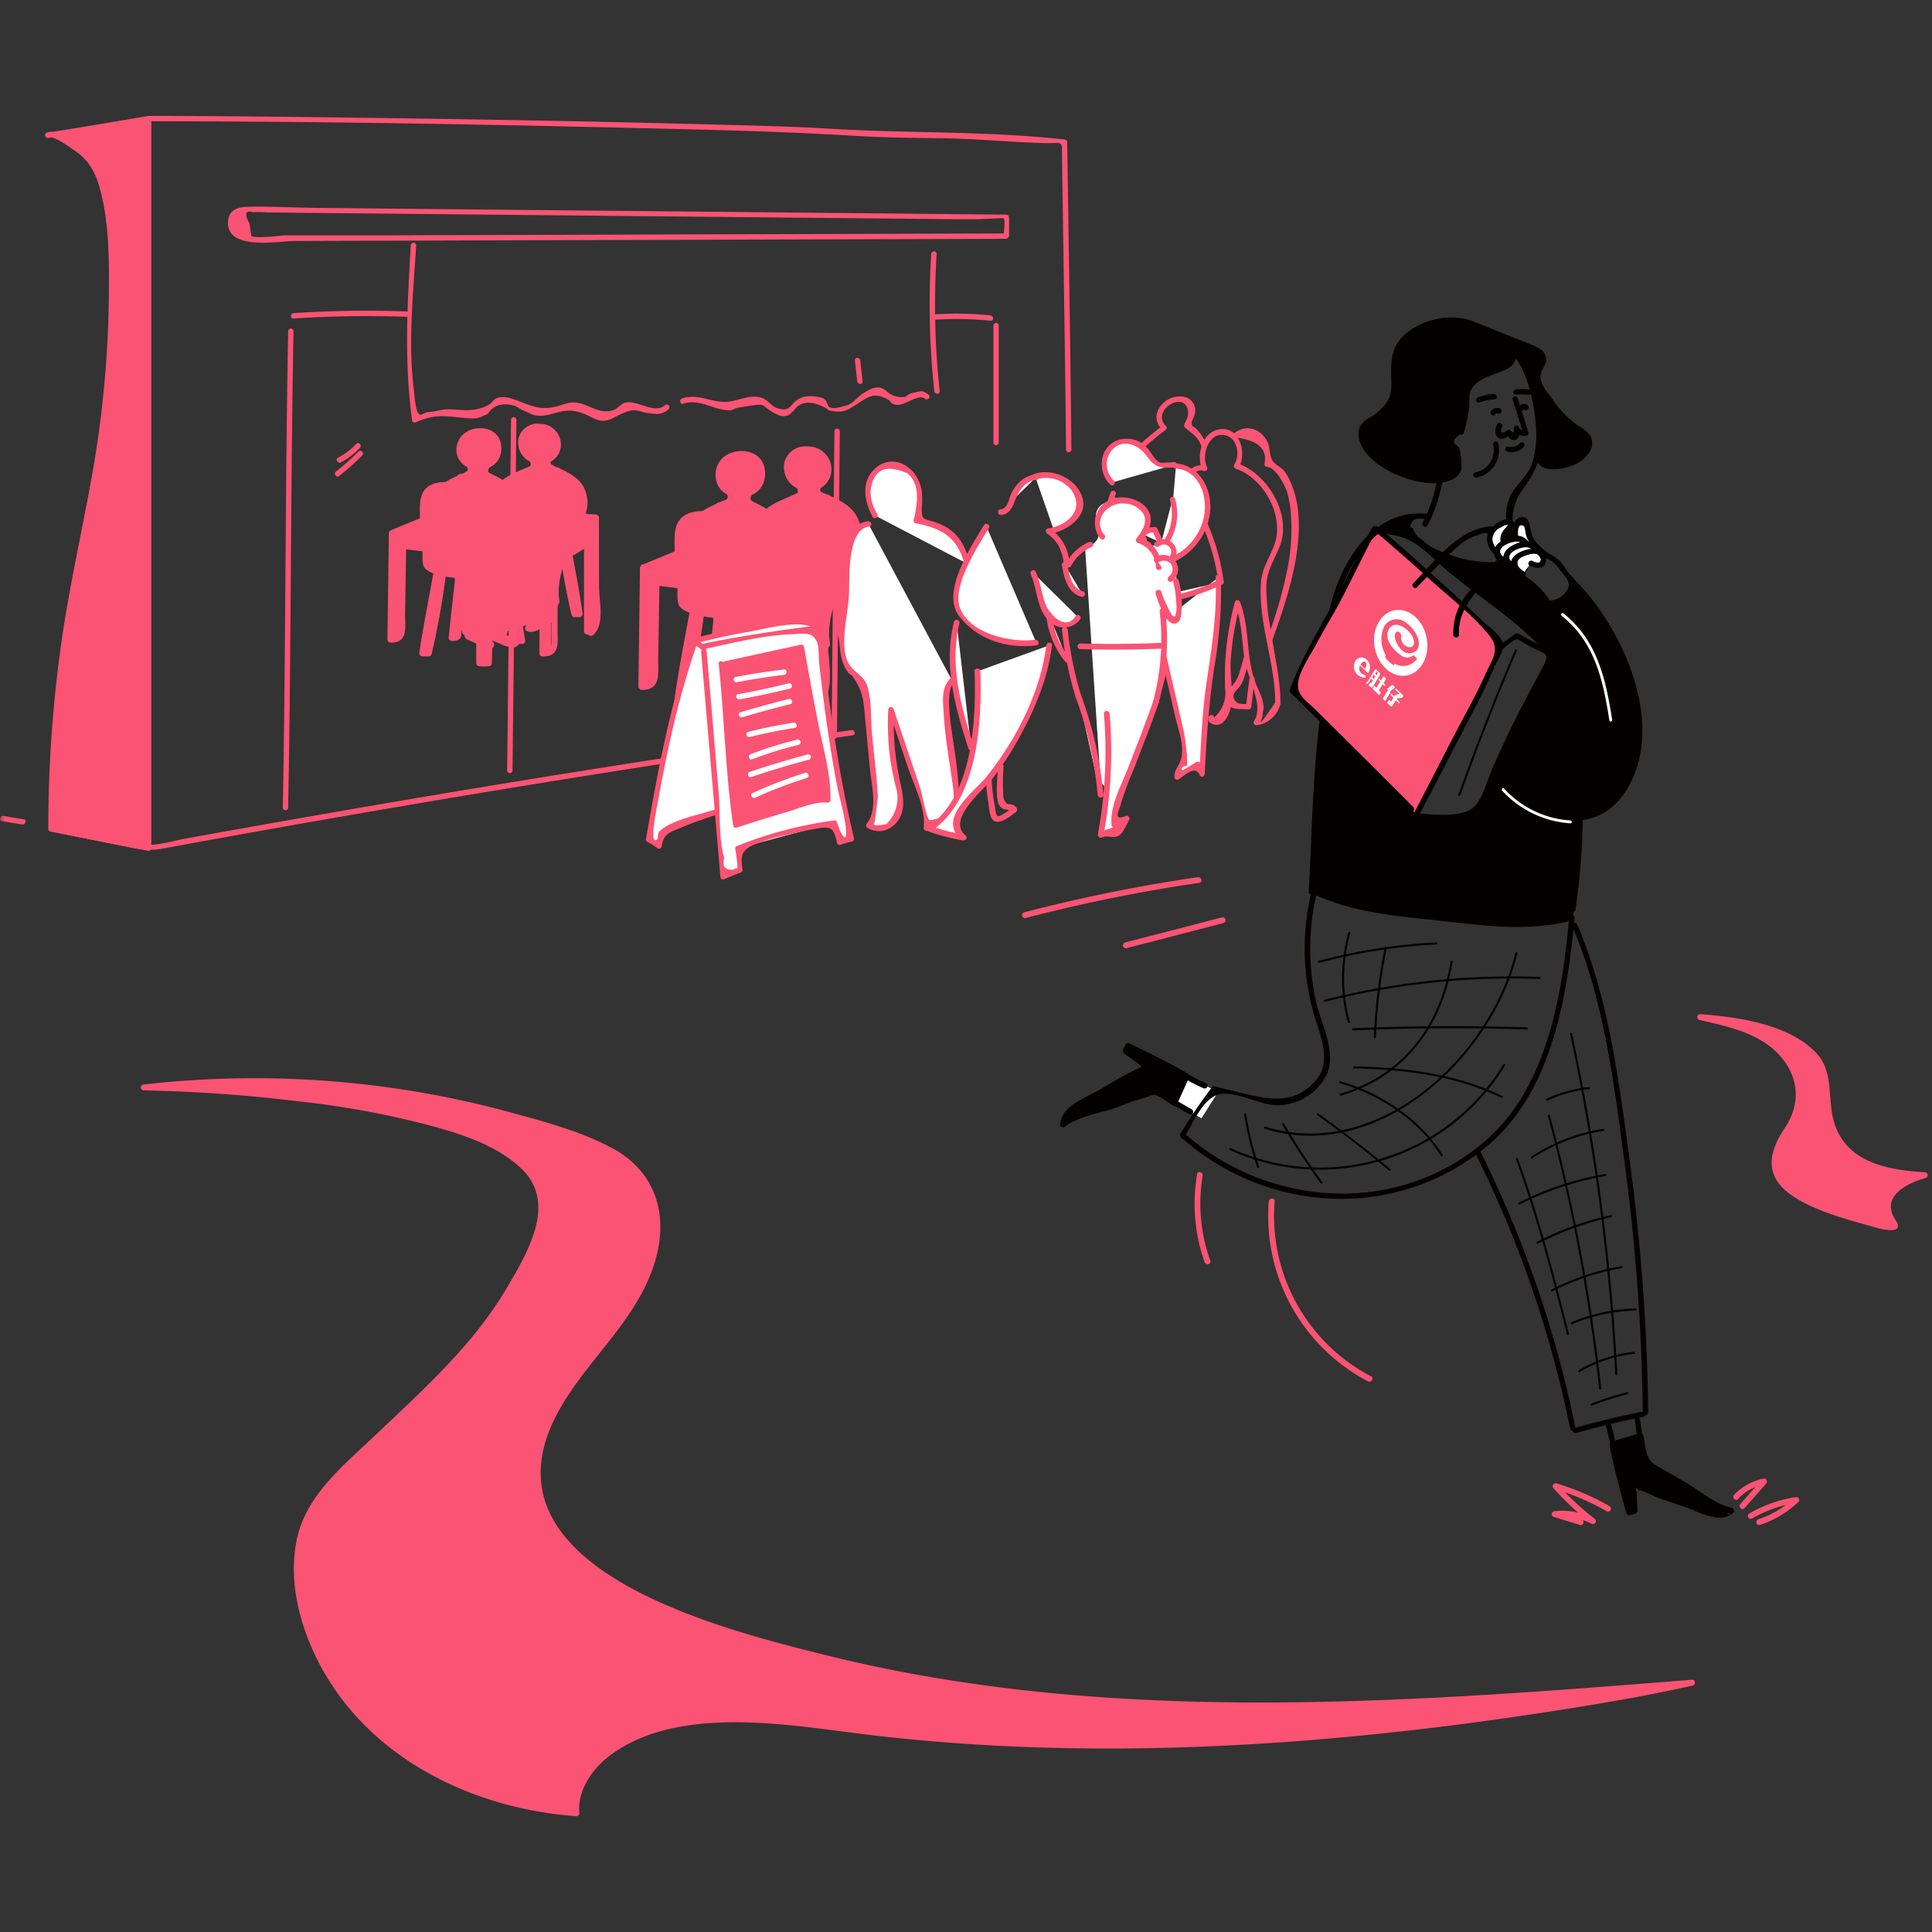 <svg xmlns="http://www.w3.org/2000/svg" xmlns:xlink="http://www.w3.org/1999/xlink" width="200" height="200" viewBox="0 0 200 200">
    <rect x="0" y="0" width="200" height="200" fill="#333333" stroke="none"/>
    <defs>
        <path id="a" d="M0 0h200v200H0z"/>
    </defs>
    <g fill="none" fill-rule="evenodd">
        <mask id="b" fill="#fff">
            <use xlink:href="#a"/>
        </mask>
        <g mask="url(#b)">
            <g transform="translate(0 12)">
                <path fill="#FB5373" fill-rule="nonzero" d="M141.83 43.57s.24-1.175 1.1-.44c.86.735 11.105 10.11 11.105 10.11a2.5 2.5 0 0 1 .85 2.615c-.725 2.315-7.035 14.395-7.035 14.395l-.89 1.38s-.275.94-1 .1-12.17-12.23-12.17-12.23a8.81 8.81 0 0 1 .31-.845c.245-.62 2.415-5.43 3.885-7.295l3.845-7.79z"/>
                <path fill="#040000" fill-rule="nonzero" d="M142.045 42.62c-1.245 2.185-2.235 4.5-3.42 6.69-1.79 3.35-3.795 6.53-5.11 10.11a.28.28 0 0 0 .075.275c4.13 4.063 8.238 8.152 12.325 12.265a.281.281 0 0 0 .395-.4c-3.355-3.385-6.745-6.735-10.13-10.095-.94-.93-1.94-1.465-1.8-2.765.14-1.3 1.345-3 1.945-4.135.6-1.135 1.21-2.16 1.825-3.24 1.56-2.76 2.81-5.665 4.38-8.42a.288.288 0 1 0-.5-.285h.015z"/>
                <path fill="#040000" fill-rule="nonzero" d="M142.28 42.95c2 1.69 3.958 3.408 5.875 5.155 1.97 1.78 4.295 3.555 5.975 5.625 1.245 1.535.365 2.45-.43 4.215a53.983 53.983 0 0 1-1.805 3.61C150.045 65 148.3 68.5 146.5 71.935c-.17.32.315.605.5.285 2-3.843 4-7.695 6-11.555a55.001 55.001 0 0 0 1.725-3.69c.265-.625 1.065-1.695.845-2.415-.27-.9-1.555-1.73-2.185-2.345a160.457 160.457 0 0 0-3.43-3.225 272.382 272.382 0 0 0-7.285-6.44c-.275-.235-.675.165-.4.4h.01z"/>
                <path fill="#040000" fill-rule="nonzero" d="M155.29 55.415c.44-.305 1.31-1.215 1.795-1.25-.035 0 1.21.69 1.555.88 1.225.67 1.875.5 1.13 1.88-.745 1.38-1.455 2.745-2.175 4.12-1.1 2.105-2.115 4.25-3.075 6.42-.5 1.15-.915 2.775-1.665 3.78-1.14 1.535-4.415 1.05-6.18.965-.36 0-.36.545 0 .56 1.59.08 4.715.655 6.11-.285.655-.44.92-1.775 1.23-2.5.455-1.025.9-2.055 1.36-3.08 1.665-3.715 4.115-7.245 5.415-11.085a.275.275 0 0 0-.13-.315l-3.465-1.91a.28.28 0 0 0-.285 0L155 54.93c-.295.205 0 .69.285.5l.005-.015z"/>
                <path fill="#040000" fill-rule="nonzero" d="M142.96 43.255c2.775.115 3.915 1.145 5.825 2.905 1.06 1 2.2 1.875 3.35 2.75 2.885 2.19 5.855 4.24 8.185 7.045.23.28.625-.12.395-.4-2.685-3.23-6.225-5.46-9.5-8.05-1.415-1.125-2.6-2.575-4.035-3.645-1.295-.96-2.675-1.105-4.24-1.17-.36 0-.36.545 0 .565h.02zM156.84 55.27a262.69 262.69 0 0 0-5.87 15c-.05.13.16.185.205.055a256.57 256.57 0 0 1 5.845-14.95c.055-.125-.13-.235-.18-.105zM169.77 136.68c.14.92.415 1.795.59 2.705a.11.11 0 0 0 0 .065s.035.03.055.045c.71.435 8.64 5 8.705 4.885-.395.6-1.295.44-1.975.21l-8.11-2.745c-.025.195.1 2.04.1 2.545-.19 0-.376.05-.54.145a72.085 72.085 0 0 1-1.71-7l2.885-.855z"/>
                <path fill="#040000" fill-rule="nonzero" d="M169.46 136.765c.32 1.64.17 2.59 1.5 3.4 1.42.88 2.9 1.67 4.355 2.5 1.1.62 2.59 1.15 3.56 1.955l.125.055c.597.247.02.117-1.73-.39-.91-.255-1.805-.61-2.705-.915l-5.405-1.83a.33.33 0 0 0-.41.31c0 .385.03.77.045 1.155s.33 1.225 0 .79c-.785-1-.855-3.37-1.205-4.59-.08-.295-.395-1.38-.37-1.425.085-.145.65-.155.82-.24a11 11 0 0 1 1.855-.55.32.32 0 0 0-.17-.615l-2.865.845a.33.33 0 0 0-.225.395c.42 2.375 1.09 4.68 1.71 7a.33.33 0 0 0 .395.225l.54-.145a.335.335 0 0 0 .235-.31c0-.455-.08-.94-.055-1.39l-.03-.5c-.125-.465-.045-.54.23-.215.285-.06 1.6.65 2.05.805l2.705.915c1.47.5 3.585 1.8 5 .62a.32.32 0 0 0-.14-.535c-1.575-.265-3.525-1.915-4.895-2.695-.935-.535-1.86-1.085-2.8-1.61-1.28-.71-1.165-1.69-1.45-3.17-.13-.42-.745-.25-.67.155z"/>
                <path fill="#040000" fill-rule="nonzero" d="M169.24 135l.235 1.765c.045.35.605.355.555 0l-.235-1.765c-.045-.35-.6-.355-.555 0zM166.24 135.585c.237.806.414 1.628.53 2.46.045.35.6.355.555 0-.116-.883-.3-1.755-.55-2.61a.28.28 0 0 0-.535.15z"/>
                <path fill="#FFF" fill-rule="nonzero" d="M120.995 101.32l.045.525 3.335 1.92 1.72-2.72-4.42-2.26-.84 2.44"/>
                <path fill="#040000" fill-rule="nonzero" d="M121.575 102.145c-.79-.5-1.22-.71-2.025-1.17a.105.105 0 0 0-.06 0 .11.11 0 0 0-.07 0c-.795.255-9.415 3.305-9.38 3.42-.195-.685.5-1.265 1.13-1.63l7.365-4.37c-.135-.145-1.62-1.25-2-1.58a1.13 1.13 0 0 0 .24-.5 62.455 62.455 0 0 1 6 3.125l-1.2 2.705z"/>
                <path fill="#040000" fill-rule="nonzero" d="M121.735 101.865c-.875-.53-1.615-1.21-2.6-1.15-.985.06-2.375.83-3.36 1.185-1.745.62-4.5 1.07-5.96 2.255l.545.225c.155-1.455 3.12-2.63 4.245-3.295l4.09-2.43a.315.315 0 0 0 .065-.5c-.265-.23-1.72-1.06-1.725-1.36 0 .25 3.37 1.635 3.75 1.84.165.085 1.7.73 1.695.715.07.15-.335.665-.37.83a10.94 10.94 0 0 1-.815 1.8c-.165.375.385.7.555.325l1.225-2.725a.32.32 0 0 0-.115-.435c-1.945-1.17-4-2.135-6-3.125a.32.32 0 0 0-.435.115l-.24.5a.325.325 0 0 0 .05.39c.205.17 1.87 1.29 1.825 1.44.025-.08-2.225 1.095-2.22 1.095l-2.05 1.215c-1.525.905-3.94 1.625-4.15 3.605-.03.31.36.385.55.23 1.27-1.035 3.925-1.47 5.435-2a21.35 21.35 0 0 1 2.875-1c.26-.05.545-.28.81-.28.5 0 1.55.83 2 1.115a.332.332 0 1 0 .325-.58z"/>
                <path fill="#040000" fill-rule="nonzero" d="M121.245 102.28l1.855 1.065a.287.287 0 0 0 .28-.5l-1.85-1.065c-.315-.175-.595.305-.285.5zM122.25 99.41c.744.476 1.525.893 2.335 1.245.325.14.61-.34.28-.5a16.595 16.595 0 0 1-2.335-1.245c-.3-.195-.58.29-.28.5zM148.71 21.03a6.865 6.865 0 0 1 4.27.42l5.47 2.2c.415.138.803.348 1.145.62.342.282.515.72.46 1.16a4.575 4.575 0 0 1-.415.865c-.545 1.205.415 2.13 1.055 3a10.465 10.465 0 0 0 2.685 2.785c.507.243.946.61 1.275 1.065a1.7 1.7 0 0 1-.08 1.6 3.405 3.405 0 0 1-1.185 1.155c-1.215.77-5 1.405-4.225-1.205.335-1.08.16-2.245 0-3.365a22.22 22.22 0 0 0-.845-3.875 6.03 6.03 0 0 1-.5-2 7.265 7.265 0 0 1-.955-.965c-.145 1.345-2.305 2.39-3.275 2.03-.07.88-.7.86-1.615 1.81.017.37-.005.74-.065 1.105a13.34 13.34 0 0 1-.685 3.395 1.165 1.165 0 0 0-1.315-.29.7.7 0 0 0-.09 1.17c.18.095.4.085.575.195.17.14.286.334.33.55l.425 1.305c.093.229.14.473.14.72a1.63 1.63 0 0 1-1.105 1.22c-2.965 1.295-9.345-1.5-9.54-4.565a1.91 1.91 0 0 1 .175-1.06c.307-.412.71-.741 1.175-.96.77-.5 1.67-1.33 1.915-2.24.245-.91.035-2 .11-2.955.018-.597.12-1.187.305-1.755a4.445 4.445 0 0 1 1.61-1.945 7.185 7.185 0 0 1 2.775-1.19z"/>
                <path fill="#040000" fill-rule="nonzero" d="M149.05 36.435c-.405 2-.805 3.87-1.78 5.68-.165.32.31.6.5.285 1-1.845 1.425-3.785 1.835-5.815.075-.35-.46-.5-.535-.15h-.02zM156.575 24.45c-.54 1.815-2.235 1.195-3.43 2.19a7.5 7.5 0 0 0-1.415 1.555c-.375.825.245 2.96-.5 3.605-.63.56-1.42-.165-1.85.805a1.5 1.5 0 0 0 .1 1.2c.075.15.27.24.37.37.72.9 1 1.175.85 2.5-.045.35.5.35.555 0a6.37 6.37 0 0 0-.185-2.265c0-.045-.065-.085-.07-.125a3.5 3.5 0 0 0-.33-.28c-.315-.235-.165-.575.45-1.03a.28.28 0 0 0 .41-.165c.249-.85.436-1.718.56-2.595.035-.3-.035-1.385.135-1.74.655-1.365 2.345-1.605 3.535-2.165.925-.435 1.05-.765 1.33-1.7a.28.28 0 0 0-.535-.15l.02-.01z"/>
                <path fill="#040000" fill-rule="nonzero" d="M156.645 24.72c1.53 1.865 2.15 4.935 2.34 7.28a10.215 10.215 0 0 1-.335 3.83c-.44 1.42-1.525 2.125-2.205 3.325-1.17 2.07-.32 6.205 1.255 7.875.245.265.635-.13.39-.39-1.74-1.855-2.07-5.735-.62-7.745 1.03-1.425 1.785-2.575 2.03-4.395.435-3.19-.37-7.645-2.46-10.19-.23-.28-.62.115-.395.39v.02z"/>
                <path fill="#040000" fill-rule="nonzero" d="M156.59 29.37l1.105 3.535.19-.345a.56.56 0 0 1-.66-.375.275.275 0 0 0-.5.215c.065.315-.08.535-.29.215a.28.28 0 0 0-.435-.055c-.285.295-.9.4-.5-.365.17-.315-.31-.595-.5-.28-.21.39-.335 1 .04 1.355s1 .03 1.32-.32l-.435-.055c.21.32.5.805.965.635.465-.17.425-.865.34-1.28l-.5.215c.235.48.767.74 1.29.63a.275.275 0 0 0 .195-.34l-1.105-3.535c-.105-.34-.645-.195-.535.15h.015zM158.275 28.31a6.57 6.57 0 0 0-1.33 0c-.355.035-.36.59 0 .555a6.225 6.225 0 0 1 1.33 0c.355.04.355-.5 0-.56v.005zM154.675 28.795a5.175 5.175 0 0 0-1.675.335c-.33.13-.19.665.145.535a4.855 4.855 0 0 1 1.53-.315c.355 0 .355-.57 0-.555zM154.565 34.055a2.335 2.335 0 0 1-1.84 2.845c-.35.08-.2.615.145.54a2.91 2.91 0 0 0 2.23-3.535c-.075-.35-.61-.2-.535.15zM146.69 48.795c1.145-1.18 2.26-2.415 3.465-3.54.78-.73 1.685-1.58 2.765-1.825 1.095-.595 2-.075 2.645 1.57a9.86 9.86 0 0 1-1.245 1.705c-1.83 2.14-3.975 3.94-3.86 7 0 .36.575.36.565 0-.135-3.5 2.92-5.205 4.64-7.805.59-.89 1.265-2.165.195-3-1.22-.935-3.355-.085-4.44.6-1.965 1.24-3.5 3.235-5.13 4.89-.25.26.145.655.4.395v.01z"/>
                <path fill="#FFF" fill-rule="nonzero" d="M155.11 45.395a3.055 3.055 0 0 1-.91-1.435c-.08-1.31 1.2-1.715 1.89-1.96a.315.315 0 0 1 .325.12c.13.18-.06.415-.225.565-.435.4-.79 1-.54 1.555"/>
                <path fill="#040000" fill-rule="nonzero" d="M155.255 45.155a2.185 2.185 0 0 1-.755-1.185 1.385 1.385 0 0 1 .87-1.37c.13-.07.45-.285.6-.255.115-.075.14-.055.07.05a.235.235 0 0 1-.105.16c-.07.1-.17.185-.245.285-.347.407-.46.964-.3 1.475.12.34.66.195.545-.15-.26-.765.455-1.04.735-1.61a.55.55 0 0 0-.1-.68c-.455-.435-1.44.17-1.84.465a1.79 1.79 0 0 0-.78 1.735c.145.63.512 1.185 1.035 1.565.315.17.6-.315.285-.5l-.015.015z"/>
                <path fill="#040000" fill-rule="nonzero" d="M155.76 43.56c.53 2.08-2.74 4.37-3.84 5.845a6.445 6.445 0 0 0-1.46 4.3c0 .36.58.36.565 0-.15-2.955 2.145-4.755 3.87-6.81.855-1 1.755-2.11 1.405-3.5a.28.28 0 1 0-.54.15v.015z"/>
                <path fill="#FFF" fill-rule="nonzero" d="M156.865 43.39c0-.265 0-.5.05-.785.008-.148.042-.294.1-.43a.665.665 0 0 1 .7-.36.27.27 0 0 1 .125.045.34.34 0 0 1 .105.215c.095.639.282 1.26.555 1.845.314.442.688.84 1.11 1.18.43.435 1.565.875 1.865 1.43"/>
                <path fill="#040000" fill-rule="nonzero" d="M157.145 43.39c0-.265-.095-1.31.6-.925.11.06.19.825.23.94.15.468.405.896.745 1.25.32.341.67.652 1.045.93.5.345 1.12.575 1.465 1.085.205.3.69 0 .5-.285-.415-.61-1.095-.86-1.67-1.29a5.5 5.5 0 0 1-1.16-1.125c-.455-.63-.405-1.29-.665-1.97a.685.685 0 0 0-1.055-.36c-.615.325-.555 1.16-.585 1.75 0 .36.545.36.565 0h-.015z"/>
                <path fill="#FFF" fill-rule="nonzero" d="M156.665 46.45l-1.37-.685a.73.73 0 0 1-.22-.145.545.545 0 0 1-.13-.3 1.18 1.18 0 0 1 .555-1.055 3.5 3.5 0 0 1 1.155-.455 1.08 1.08 0 0 1 1.37.405l.225.24"/>
                <path fill="#040000" fill-rule="nonzero" d="M156.805 46.21l-1.025-.5c-.595-.3-.665-.815-.1-1.21.318-.2.67-.337 1.04-.405.585-.135.94.17 1.32.575.245.265.645-.135.395-.4-.46-.5-.83-.885-1.55-.785a3.2 3.2 0 0 0-1.795.77 1.295 1.295 0 0 0-.36 1.35c.245.585 1.275.845 1.79 1.105.325.16.61-.325.285-.5z"/>
                <path fill="#FFF" fill-rule="nonzero" d="M157.615 47.04l-1.37-.685a.73.73 0 0 1-.22-.145.5.5 0 0 1-.125-.3c-.025-.425.181-.83.54-1.06a3.5 3.5 0 0 1 1.155-.455 1.5 1.5 0 0 1 .73-.06 1.5 1.5 0 0 1 .64.47l.225.24"/>
                <path fill="#040000" fill-rule="nonzero" d="M157.755 46.795l-1.025-.5c-.595-.3-.66-.815-.1-1.21.317-.202.67-.34 1.04-.405.585-.135.94.165 1.32.57.25.265.645-.13.4-.395-.465-.5-.83-.885-1.55-.785-.666.06-1.296.33-1.8.77a1.305 1.305 0 0 0-.36 1.35c.25.58 1.275.845 1.79 1.105.325.16.61-.325.285-.5z"/>
                <path fill="#FFF" fill-rule="nonzero" d="M157.65 47.42a2.745 2.745 0 0 1-.825-.8.54.54 0 0 1 .085-.83 3 3 0 0 1 2.125-.72.59.59 0 0 1 .23.045.6.6 0 0 1 .185.17c.132.143.23.314.285.5a.625.625 0 0 1-.125.56.645.645 0 0 1-.56.16 2 2 0 0 1-.57-.21"/>
                <path fill="#040000" fill-rule="nonzero" d="M157.79 47.18c-.335-.235-.735-.5-.7-.945.035-.445.59-.65 1-.77.306-.124.639-.164.965-.115.18.065.465.4.435.6-.065.5-.605.235-.845.12-.325-.16-.61.325-.285.5.575.275 1.5.445 1.675-.42a1.175 1.175 0 0 0-1.17-1.355c-.765 0-1.83.315-2.295 1-.465.685.41 1.5.955 1.905.3.205.58-.28.285-.5l-.02-.02z"/>
                <path fill="#040000" fill-rule="nonzero" d="M154.855 45.785c1.195 2 3.81 2.55 5.03 4.595a.288.288 0 0 0 .5-.285 7.97 7.97 0 0 0-2.15-2.22c-1-.725-2.22-1.275-2.88-2.37-.19-.31-.675-.03-.5.28z"/>
                <path fill="#040000" fill-rule="nonzero" d="M145.76 42.91c.525 1.46 2.275 2.26 3.62 2.82a13.455 13.455 0 0 0 5.85 1c.355 0 .355-.575 0-.56a12.84 12.84 0 0 1-4.57-.545c-1.425-.455-3.82-1.33-4.36-2.845-.12-.335-.66-.19-.54.145v-.015zM160.355 50.705a2.57 2.57 0 0 0 2.43-1.5c.232-.33.319-.74.24-1.135a1.375 1.375 0 0 0-.325-.415 5.81 5.81 0 0 1-.79-1.055.287.287 0 0 0-.5.28c.335.575 1.25 1.275.93 1.945a2.08 2.08 0 0 1-2 1.325c-.36-.035-.355.53 0 .565l.015-.01z"/>
                <path fill="#040000" fill-rule="nonzero" d="M154.59 67.45c.97 2.885 3.71 4.6 6.575 5.265 3.05.71 5.555-.285 7.225-2.965 4.155-6.68-.39-16.82-5.425-21.78a.281.281 0 0 0-.395.4c4.245 4.185 8 12 6.64 18.15-.785 3.525-3.64 6.42-7.38 5.76-2.835-.5-5.74-2.13-6.695-5-.115-.34-.66-.195-.545.15v.02zM147.885 41.21c-5.75-.715-9.16 5.045-10.25 9.895-.08.355.46.5.54.15 1.04-4.605 4.24-10.165 9.71-9.5.36.045.355-.5 0-.565v.02z"/>
                <path fill="#040000" fill-rule="nonzero" d="M163.28 72.855a72.095 72.095 0 0 1-.725 9.145c-.045.35.5.5.545.15a74.5 74.5 0 0 0 .745-9.31.285.285 0 0 0-.565 0v.015zM136.595 62.7c-.71 5.835-.795 11.735-1.115 17.605 0 .36.545.36.565 0 .32-5.87.4-11.77 1.115-17.605.04-.36-.5-.36-.565 0z"/>
                <path fill="#040000" fill-rule="nonzero" d="M136.225 80.665c3.825 1.74 7.83 2.11 11.96 2.555 4.855.5 9.815 1.345 14.615.045a.285.285 0 0 0-.15-.545c-4.5 1.22-9.065.5-13.605.03-4.3-.46-8.55-.76-12.54-2.57-.325-.15-.61.335-.28.5v-.015zM154.76 30.915a.29.29 0 0 1 .345-.105c.34.115.5-.425.145-.535a.815.815 0 0 0-.88.25c-.23.27.16.665.39.39zM157.675 30.47a.095.095 0 0 1 .16-.05c.305.195.58-.285.28-.5a.65.65 0 0 0-.92.25c-.165.315.315.595.5.28l-.02.02zM156 34.75a1.74 1.74 0 0 0 1.75-.5c.24-.265-.155-.66-.395-.39a1.18 1.18 0 0 1-1.205.365.28.28 0 0 0-.15.535v-.01z"/>
                <ellipse cx="144.999" cy="54.55" fill="#FFF" fill-rule="nonzero" rx="2.735" ry="3.435" transform="rotate(-10.61 144.999 54.55)"/>
                <path fill="#FFF" fill-rule="nonzero" d="M142 59.185a.175.175 0 0 1-.11-.045l-.185-.18a.055.055 0 0 1 0-.065l.125-.21a.03.03 0 0 1 .045 0l.055.05.17-.285a.04.04 0 0 0 0-.05l-.13-.125a.03.03 0 0 0-.045 0l-.175.295a.545.545 0 0 1-.065.085l-.145.14a.04.04 0 0 1-.04 0l-.065-.07v-.045l.135-.125a.47.47 0 0 0 .07-.095l.665-1.1a.115.115 0 0 1 .085-.06.095.095 0 0 1 .095.03l.305.295a.26.26 0 0 1 .065.105.17.17 0 0 1 0 .13l-.77 1.275a.125.125 0 0 1-.085.05zm.605-1.53a.045.045 0 0 0 0-.05l-.105-.105-.13.215a.05.05 0 0 0 0 .045l.135.13a.025.025 0 0 0 .04 0l.06-.235zm-.24.39a.035.035 0 0 0 0-.045l-.135-.135a.04.04 0 0 0-.04 0l-.125.215a.04.04 0 0 0 0 .05l.135.13a.03.03 0 0 0 .04 0l.125-.215zm.365 1.885l-.61-.595a.085.085 0 0 1 0-.1l.12-.2c0-.035.055-.03.085 0l.135.13a.035.035 0 0 0 .055 0l.35-.58a.055.055 0 0 0 0-.05l-.155-.145a.045.045 0 0 1 0-.065l.03-.055h.055l.15.145a.03.03 0 0 0 .04 0l.22-.375a.055.055 0 0 1 .075 0l.185.18a.085.085 0 0 1 0 .09l-.225.375a.04.04 0 0 0 0 .045l.145.14a.055.055 0 0 1 0 .065l-.035.06a.04.04 0 0 1-.05 0l-.14-.135h-.04l-.355.58a.065.065 0 0 0 0 .065l.145.14a.075.075 0 0 1 0 .095l-.12.195a.045.045 0 0 1-.045-.005h-.015zM143.92 59.56v.07a.045.045 0 0 1 0 .06l-.5.85a.04.04 0 0 1-.065 0l-.19-.185a.065.065 0 0 1 0-.08l.5-.81a.06.06 0 0 0 0-.05l-.06-.055a.03.03 0 0 1 0-.05l.5-.405a.055.055 0 0 1 .06 0l.225.215a.035.035 0 0 1 0 .05l-.47.39zm.885 1.225l-.28-.27h-.045l-.33.54a.14.14 0 0 1-.1.07.16.16 0 0 1-.13-.05l-.295-.285a.075.075 0 0 1 0-.085l.14-.23h.065l.13.125a.04.04 0 0 0 .065 0l.2-.33a.06.06 0 0 0 0-.07l-.285-.27a.045.045 0 0 1 0-.05l.045-.075h.04l.285.275h.045l.1-.165a.08.08 0 0 1 .045 0l.395-.07-.455-.44v-.045l.045-.08a.025.025 0 0 1 .04 0l.74.715a.045.045 0 0 1 0 .055l-.095.155a.06.06 0 0 1-.04.03l-.435.055a.04.04 0 0 0-.035 0l-.045.07a.055.055 0 0 0 0 .06l.28.27a.04.04 0 0 1 0 .05l-.04.07a.028.028 0 0 1-.05-.025zM141.625 57.695l-.56-.54c-.055-.05-.1-.095-.15-.135a.87.87 0 0 0-.135-.11.67.67 0 0 0-.065.41c.026.14.098.266.205.36a.79.79 0 0 0 .19.13c.087.044.177.08.27.11l-.035.245a1.45 1.45 0 0 1-.47-.1 1.17 1.17 0 0 1-.365-.245 1.145 1.145 0 0 1-.35-.66 1.065 1.065 0 0 1 .15-.715.73.73 0 0 1 .55-.385.78.78 0 0 1 .64.255 1 1 0 0 1 .32.635 1.21 1.21 0 0 1-.18.72l-.015.025zm-.305-.445a1.63 1.63 0 0 0 .14-.465.42.42 0 0 0-.12-.255.195.195 0 0 0-.21-.05 1.055 1.055 0 0 0-.3.335l.26.24c.07.06.18.16.23.195z"/>
                <path fill="#FB5373" fill-rule="nonzero" d="M146.33 55.835c-.404.318-.978.3-1.36-.045-.805-.57-1.72-1.655-1.22-2.62.585-1.135 2.1-.055 2.465.735.555 1.195-.4 1.28-.825.865a.965.965 0 0 1-.34-.88.445.445 0 0 0-.31-.5c-.24-.05-.35.235-.355.455.053.542.304 1.046.705 1.415a1.07 1.07 0 0 0 1.575.045c.29-.305.28-1-.04-1.605a3.5 3.5 0 0 0-1.1-1.255 1.5 1.5 0 0 0-2.19.32 3.2 3.2 0 0 0 .13 3.085l-.095.15c.12.183.263.351.425.5.15.145.317.27.5.37l.095-.16a1.75 1.75 0 0 0 2.315-.53l-.375-.345z"/>
                <path fill="#040000" fill-rule="nonzero" d="M162.445 83c-.72 7.82-2.215 17.3-8.415 22.855-9 8.065-22.53 7.285-31.34-.465-.27-.235-.665.16-.395.395 8.9 7.825 22.04 8.63 31.445 1.04 6.875-5.55 8.5-15.585 9.26-23.825.035-.355-.5-.35-.555 0z"/>
                <path fill="#040000" fill-rule="nonzero" d="M122.68 105.615c.855-1.41 2-4.29 3.88-4.39 1.775-.09 3.685 1.065 5.5 1.19a5.755 5.755 0 0 0 5.27-3.145c1.075-2.37-.595-5.335-1.095-7.605a25.065 25.065 0 0 1 0-10.92c.08-.345-.455-.5-.54-.15a25 25 0 0 0 .16 11.845c.58 2.23 2.15 5.245.435 7.31-1.54 1.85-3.39 2.23-5.69 1.835-1.63-.28-3.245-.745-4.855-1.115a.29.29 0 0 0-.315.125 54.465 54.465 0 0 0-3.22 4.74c-.185.305.295.585.5.28h-.03zM139.57 84.56a17.745 17.745 0 0 0-.045 9.29.11.11 0 0 0 .21-.055 17.5 17.5 0 0 1 .04-9.18.106.106 0 0 0-.205-.055zM143.345 86.085a60.315 60.315 0 0 0-1.125 9.275c0 .14.21.14.215 0a60.15 60.15 0 0 1 1.115-9.215c.03-.135-.175-.195-.205-.06zM138.81 101.42c6.575-1.93 10.5-7.19 11.555-13.845 0-.135-.185-.19-.205-.055-1.03 6.58-4.9 11.785-11.405 13.695-.13.04-.075.245.055.205z"/>
                <path fill="#040000" fill-rule="nonzero" d="M130.935 104.86c11.785 3.64 23.55-7.405 26.145-18.17.03-.13-.175-.19-.205-.055-2.57 10.65-14.2 21.625-25.885 18-.13-.04-.185.165-.055.21v.015z"/>
                <path fill="#040000" fill-rule="nonzero" d="M127.305 107.045c10.345 4.736 22.598.972 28.5-8.755.07-.115-.115-.225-.185-.105-5.844 9.62-17.96 13.347-28.2 8.675-.125-.06-.235.125-.11.185h-.005zM136.57 87.675a58.415 58.415 0 0 1 12.115-1.905c.135 0 .135-.22 0-.215A59 59 0 0 0 136.5 87.47a.107.107 0 1 0 .06.205h.01zM137.17 91.7a78.455 78.455 0 0 1 22.19-2.355c.14 0 .14-.21 0-.215a78.825 78.825 0 0 0-22.245 2.37.106.106 0 1 0 .055.205V91.7zM140.06 94.665c6-.26 12-.292 18-.095.135 0 .135-.21 0-.215-6-.197-12-.165-18 .095-.135 0-.135.22 0 .215z"/>
                <path fill="#040000" fill-rule="nonzero" d="M140.18 98.6c5.13.11 10.575.74 15.225 3.045.12.065.23-.12.105-.185-4.68-2.32-10.165-2.965-15.33-3.07a.105.105 0 1 0 0 .21zM138.695 100.135c4.12 1.175 8.205 3.855 10.47 7.54.075.12.26 0 .185-.105-2.3-3.745-6.415-6.445-10.6-7.64a.106.106 0 0 0-.055.205zM136.365 103.44c2.54 1.813 5.008 3.72 7.405 5.72.105.09.255-.065.15-.15-2.41-2-4.893-3.918-7.45-5.755-.11-.08-.215.105-.105.185zM132.73 104.425a85.406 85.406 0 0 0 3.965 6.05c.08.11.265 0 .185-.105a83.139 83.139 0 0 1-3.965-6.05.106.106 0 0 0-.185.105zM128.805 103.41a32.675 32.675 0 0 0 1.335 5.435c.045.13.255.075.21-.06a32.25 32.25 0 0 1-1.35-5.43c0-.135-.23-.08-.21.055h.015zM162.785 83.955c3.32 7.72 4.365 16.7 5.465 24.97a210.895 210.895 0 0 1 1.81 25.295.28.28 0 1 0 .56 0 212.575 212.575 0 0 0-1.89-25.89c-1.11-8.185-2.18-17-5.465-24.655-.145-.33-.62-.045-.5.28h.02zM152.76 107.465a114.655 114.655 0 0 1 9.785 28.445c.07.35.61.2.535-.15a115.245 115.245 0 0 0-9.84-28.575c-.16-.32-.64-.04-.5.28h.02z"/>
                <path fill="#040000" fill-rule="nonzero" d="M163.115 136.365a80.378 80.378 0 0 1 7-1.685c.35-.07.205-.605-.145-.535a91.384 91.384 0 0 0-7 1.685.28.28 0 0 0 .15.535h-.005zM162.54 95.065a222.68 222.68 0 0 1 4.67 35.205c0 .14.22.14.215 0a222.72 222.72 0 0 0-4.68-35.27c-.03-.135-.235-.08-.205.055v.01zM160.23 103.5a188.21 188.21 0 0 1 5.315 28.245c0 .135.23.135.215 0a189.565 189.565 0 0 0-5.32-28.3.11.11 0 0 0-.21.055zM156.93 108c2.155 5.92 3.73 12 5.275 18.11a.107.107 0 1 0 .205-.06c-1.54-6.1-3.115-12.185-5.275-18.105-.045-.13-.255-.07-.205.055z"/>
                <path fill="#040000" fill-rule="nonzero" d="M160.23 101.92a13.16 13.16 0 0 1 4.27-1.17c.135 0 .135-.23 0-.215a13.71 13.71 0 0 0-4.395 1.2c-.125.06 0 .245.11.185h.015zM158.595 107.93a18.535 18.535 0 0 1 7.405-2.865c.135 0 .075-.225-.06-.205a18.71 18.71 0 0 0-7.44 2.885c-.115.075 0 .26.11.185h-.015zM157.305 112.685a32.345 32.345 0 0 1 8.9-2.95c.135-.025.08-.23-.055-.205-3.113.55-6.13 1.55-8.955 2.97-.125.06 0 .245.11.185zM159.205 116.755a31.1 31.1 0 0 1 7.59-2.755c.135-.03.075-.235-.055-.205a31.44 31.44 0 0 0-7.64 2.755c-.125.06 0 .245.105.185v.02zM160.72 121.675a24.17 24.17 0 0 1 7.16-2.39c.135 0 .08-.225-.055-.205a24.135 24.135 0 0 0-7.21 2.42c-.125.065 0 .25.105.185v-.01zM162.74 125.075a18.525 18.525 0 0 1 6.605-1.41.11.11 0 0 0 0-.215 18.725 18.725 0 0 0-6.66 1.42c-.125.05-.07.255.055.205zM163.525 130.035a14.315 14.315 0 0 1 5.625-1.885c.135 0 .135-.23 0-.215a14.7 14.7 0 0 0-5.735 1.915.11.11 0 0 0 .11.185zM164.8 133.5a35 35 0 0 1 3.68-1.175.107.107 0 0 0-.06-.205 33.77 33.77 0 0 0-3.675 1.175c-.13.05-.075.255.055.205zM164.42 50s2.825 4 3.89 6.47c1.065 2.47 4.14 10.865-3.345 15.97l-.785.2s-.705-.31-.625.71c.08 1.02-.5 7-.5 7s-.06 2.62-.41 2.775c-.35.155-4.47.875-9.145.375s-9.285-1.115-11.175-1.26c-1.89-.145-5.405-1.59-5.405-1.59s-1.13.09-1.105-.825c.025-.915.235-13.565.96-16.085.055-.58-.105-1.45.785-.5s8 8 8 8a4.3 4.3 0 0 0 1.615 1.32c.81.255 5.065.235 5.4-.25.335-.485 1.86-3.965 1.86-3.965S158 61 158.63 60.05A18.815 18.815 0 0 0 160.5 56c.085-.58-2.715-3.03-2.715-3.03l-4.43-3.5-5.45-4.5s-1.64-1.675-2.855-1.825c-1.215-.15-2.65-.075-1.55-.645 1.1-.57 1.87-1.075 3.655-1.055 0 0-2.075.5-.715 2.24 1.36 1.74 4 2.345 5.45 2.55 1.45.205 3.575-.06 4.195.46.62.52 2.58 1.6 3.14 2.455s.915 1.55 1.54 1.34a3.085 3.085 0 0 0 1.655-1.19c.285-.535.56-.955 1.05-.4l.95 1.1z"/>
                <path fill="#FFF" fill-rule="nonzero" d="M161.64 51.735c3.47 2.73 4.315 6.71 4.96 10.845.03.19.32.11.29-.08-.66-4.2-1.545-8.225-5.04-11-.15-.12-.365.09-.21.21v.025zM155.5 69.845a10.5 10.5 0 0 0 7.06 3.385c.195 0 .19-.285 0-.3a10.125 10.125 0 0 1-6.85-3.295c-.13-.145-.34.07-.21.21z"/>
                <path fill="#FB5373" fill-rule="nonzero" d="M123.925 109.55a18 18 0 0 0 .78 9.115c.13.365.715.21.585-.16a17.43 17.43 0 0 1-.79-8.795c.06-.38-.525-.545-.585-.16h.01zM131.345 112.345A19.31 19.31 0 0 0 141.62 131c.345.18.65-.345.305-.525a18.71 18.71 0 0 1-9.97-18.105c.03-.39-.575-.385-.61 0v-.025zM181.32 145.23a13.07 13.07 0 0 1 4.705-1.675l-.295-.5a9.62 9.62 0 0 1-3.7 2.215c-.37.12-.21.705.16.585a10.415 10.415 0 0 0 3.97-2.37c.24-.23 0-.55-.295-.5-1.713.263-3.36.852-4.85 1.735a.305.305 0 0 0 .305.5v.01zM179.94 143.14a5.22 5.22 0 0 1 2.76-1.5l-.295-.5-2.235 2.55c-.255.295.17.725.43.43l2.235-2.55a.305.305 0 0 0-.295-.5 5.79 5.79 0 0 0-3.03 1.68c-.27.28.16.71.43.425v-.035zM166.685 143.95a26.605 26.605 0 0 0-5.58-2.395.305.305 0 0 0-.295.5 28.855 28.855 0 0 0 3.97 3.685l.305-.525a7.295 7.295 0 0 0-4.155-.78.305.305 0 0 0-.08.595l2.7.83c.375.115.535-.47.16-.585l-2.71-.825-.08.595a6.755 6.755 0 0 1 3.85.7.305.305 0 0 0 .305-.525 28.065 28.065 0 0 1-3.845-3.585l-.295.5a26.115 26.115 0 0 1 5.435 2.33.3.3 0 0 0 .305-.5l.01-.015zM15 2.41c-.037 24.09-.082 48.182-.135 72.275a.28.28 0 0 0 .555 0c.053-24.09.105-48.182.155-72.275a.28.28 0 0 0-.56 0H15zM15.46.555c18.165 0 36.335.35 54.5.795 6.2.15 12.395.34 18.59.715 3.06.185 6.125.205 9.19.25 3.525.055 7.05.425 10.565.5 1.755.025 1.61-.3 1.635 1.24L110 8.4c.13 8.73.27 17.455.355 26.18a.28.28 0 0 0 .555 0c-.1-10.62-.28-21.24-.435-31.86a.29.29 0 0 0-.28-.28c-8.09-.9-16.26-.625-24.38-1.12-4.055-.245-8.12-.325-12.18-.435C60.5.535 47.39.315 34.275.15 28 .07 21.73 0 15.46 0a.28.28 0 0 0 0 .555z"/>
                <path fill="#FB5373" fill-rule="nonzero" d="M5.215 74.07l7.47 1.5c1.67.335 2.58.565 4.245.26a1839.9 1839.9 0 0 1 23.73-4.215c15.84-2.71 31.713-5.21 47.62-7.5.35-.05.2-.585-.15-.535a1824.22 1824.22 0 0 0-46.16 7.23c-7.6 1.293-15.19 2.627-22.77 4-1.32.24-2.785.725-4.105.635a20.12 20.12 0 0 1-2.535-.5c-2.4-.475-4.795-.955-7.195-1.425-.35-.065-.5.47-.15.535v.015zM.2 73c.7.12 1.4.245 2.1.345.35.055.5-.5.15-.535-.705-.1-1.4-.225-2.1-.35-.35-.06-.5.475-.15.54zM104.17 12.165l-63.225.195H29.63c-.53 0-3.215.4-3.615.045l-.18-1.235c-.555-1.03-.44-1.43.355-1.205a9.785 9.785 0 0 1 1.465.03c1.305 0 2.615.03 3.92.04l8.33.08 32.245.315 18.095.175 8.95.09h2c.085 0 2.68-.135 2.705-.105.185.185 0 1.5 0 1.8a.28.28 0 1 0 .56 0V10.5a.29.29 0 0 0-.28-.28l-71.135-.695c-2.45-.025-4.935-.175-7.385-.12-1.07.025-2 .325-2.06 1.575-.1 3.02 5.255 1.97 6.9 1.965l34.88-.105 38.79-.12a.28.28 0 0 0 0-.555z"/>
                <path fill="#FB5373" fill-rule="nonzero" d="M68.81 29.965c-1.08.925-2.825-.565-4.045-.29-.5.115-.775.59-1.195.75-1.24.46-2.12-.215-3.22-.59-1.335-.46-1.865.09-3.19.335-1.625.295-2.725-.45-4.16-.89a2.58 2.58 0 0 0-1.375-.13c-.585.15-.625.545-1.1.795-1.37.71-2.55.5-3.92.42-.82-.045-1.56.29-2.345.3-.145 0-.67.32-.8.265-.455-.195-.53-1.875-.59-2.34-.665-5-.085-10.2.21-15.2 0-.355-.53-.355-.555 0-.36 6.075-.7 12.095.14 18.15 0 .195.265.225.405.165 2.215-.97 3.25-.56 5.43-.405.94.07 1.155-.07 2-.455.59-.93 1.535-1.205 2.835-.825l.71.41c.57.2.94.535 1.56.595 1.425.13 2.385-.72 3.87-.47 1.91.315 2.32 1.615 4.12.655 2.5-1.33 2.155-.47 4.215-.37a1.67 1.67 0 0 0 1.405-.5c.27-.23-.12-.625-.395-.39l-.01.015zM70.72 29.8c1.68-.585 3.16.665 4.805.68.295 0 .565-.225.845-.27 3.35-.535 2.08-.395 3.695.5.54.305.965.5 1.565.26.2-.08.3-.315.5-.4.693-1.067 1.833-1.163 3.42-.29.094.078.192.15.295.215 1.635.33 1.905-.055 3.385-1 .97-.61 1.45-.765 2.67-.15.39.195.205.405.79.545.925.22 2.375-1.205 3.055-.615.275.23.665-.16.395-.395-.735-.63-.96-.3-1.825-.17a1.67 1.67 0 0 0-.57.37 2.35 2.35 0 0 1-2.11-.72c-.165-.045-.335-.18-.5-.22-.695-.135-1.24.25-1.8.59-.56.34-1 1-1.6 1.2-3 .965-1.415-.585-2.905-.815-.81-.125-1.46-.225-2.215.225-.905.54-.755 1.4-2.245.88-.5-.18-.89-.8-1.425-1-1.125-.445-2.29.185-3.435.345-1.785.25-3.15-.925-4.915-.31-.335.115-.19.655.15.535l-.025.01zM96.4 14.285a83.79 83.79 0 0 0 .32 14.215c.035.35.59.355.555 0a83.275 83.275 0 0 1-.315-14.21c0-.36-.535-.355-.56 0v-.005zM29.83 22.26c-.31 16.455-.245 32.915-.555 49.37a.28.28 0 0 0 .555 0c.31-16.455.25-32.915.555-49.37a.28.28 0 0 0-.555 0z"/>
                <path fill="#FB5373" fill-rule="nonzero" d="M30.38 20.97a116.3 116.3 0 0 1 11.735-.175c.355 0 .355-.54 0-.555a114.85 114.85 0 0 0-11.735.175c-.355.025-.355.58 0 .555zM96.91 21.09a33.61 33.61 0 0 1 5.63.115c.355.035.355-.5 0-.555a34.15 34.15 0 0 0-5.63-.12c-.36 0-.36.58 0 .56zM102.835 21.67v12.175a.28.28 0 0 0 .555 0V21.67a.28.28 0 0 0-.555 0zM52.9 31.425l-.4 36.365a.28.28 0 0 0 .555 0l.405-36.365a.28.28 0 0 0-.555 0H52.9zM86.38 32.61l-.295 31.63a.28.28 0 0 0 .555 0l.295-31.63a.28.28 0 0 0-.555 0zM35.3 35.85a7.045 7.045 0 0 0 1.965-1.5c.24-.27-.155-.66-.395-.395A6.57 6.57 0 0 1 35 35.37c-.32.165-.04.645.28.5l.02-.02zM35.095 37.275a24.555 24.555 0 0 0 2.405-2.13c.255-.255-.14-.65-.39-.395a23.025 23.025 0 0 1-2.315 2.045c-.28.215 0 .695.28.5l.02-.02zM88.5 25.315l.24 2.165c.04.35.595.355.555 0l-.24-2.165c-.04-.35-.595-.355-.555 0z"/>
                <path stroke="#FB5373" stroke-width=".27" d="M40.79 43.12a.43.43 0 0 0-.18.145.39.39 0 0 0-.03.2c.006.257.034.513.085.765.005.05.028.096.065.13a.195.195 0 0 0 .13.03 21.88 21.88 0 0 1 3.08.155.58.58 0 0 0 .75-.78.575.575 0 0 0-.54-.66c-1.07-.235-2.335-.49-3.36.015zM60.925 46.97c0 .845-.155 1.685-.16 2.53 0 1.29.3 2.58.105 3.855.075.105.25.07.33-.03a.605.605 0 0 0 .095-.365l.105-1.77.105-1.795c.035-.645.075-1.285.08-1.925a19.765 19.765 0 0 0-.09-2.04c-.035-.36.03-1.37-.415-1.5-.54-.17-.265.825-.24 1.105a18 18 0 0 1 .085 1.935z"/>
                <path fill="#FB5373" fill-rule="nonzero" d="M58.5 44.96c.41 2.23.85 4.455 1.165 6.695l.32-.42c-.75 0-1.275-5.5-1.375-6.21-.06-.425-.695-.245-.64.175.295 2.17.695 4.315 1.195 6.45a.34.34 0 0 0 .32.24h.5a.34.34 0 0 0 .32-.42c-.315-2.245-.755-4.465-1.165-6.695-.08-.42-.715-.245-.64.175v.01zM54.23 45.095c.025 2.425-.055 4.855 0 7.275a.34.34 0 0 0 .335.33c.249.033.501.033.75 0a.335.335 0 0 0 .33-.33c.025-2.395-.115-4.795-.155-7.185a.335.335 0 0 0-.665 0c.04 2.39.18 4.79.155 7.185l.335-.33c-.25.027-.5.027-.75 0l.33.33c-.07-2.42 0-4.85 0-7.275a.335.335 0 0 0-.665 0zM56.285 45.115c.13 1.33.28 2.66.41 4 .09.945-.135 1.53.89 1.525a.33.33 0 0 0 .33-.33c-.175-1.735-.385-3.465-.56-5.195-.04-.425-.705-.425-.66 0 .175 1.73.385 3.46.555 5.195l.335-.335c-.335 0-.075.14-.15-.03a2.13 2.13 0 0 1-.05-.54c-.045-.5-.1-1-.15-1.53-.095-.915-.195-1.835-.285-2.75-.04-.425-.705-.43-.665 0v-.01zM52.585 44.405c-.39 2-.705 4.035-1.035 6.055a.34.34 0 0 0 .32.42.255.255 0 0 1 .27.06c.17.145.5.12.555-.15.325-1.97.605-3.95.93-5.925.07-.415-.57-.595-.64-.175-.325 2-.605 3.95-.93 5.925l.555-.145a1.18 1.18 0 0 0-.74-.25l.32.42c.33-2 .645-4.05 1.035-6.06.085-.415-.555-.595-.64-.175z"/>
                <path fill="#FB5373" fill-rule="nonzero" d="M53.185 44.17c-.065-.055-.445-.45-.5-.435l-.045.34a3.24 3.24 0 0 1 .385-.045c.471-.04.946-.015 1.41.075.26.05.285 0 .305.265.02.265-.19.34-.415.375-.445.065-.805-.32-1.125-.575-.32-.255-.805.205-.47.47.625.5 1.2 1 2.055.725.59-.185.9-1.265.41-1.695a2.025 2.025 0 0 0-1.07-.28 4.82 4.82 0 0 0-1.585.035c-.23.045-.44.15-.47.41-.04.355.43.61.66.805.31.27.77-.2.455-.47z"/>
                <path fill="#FB5373" fill-rule="nonzero" d="M53.575 39.21a10.9 10.9 0 0 0-.14 4.5c.115.865 0 1.545.905 1.705.814.098 1.636.098 2.45 0 .765-.045 2.575-.1 3.06-.77.245-.34.17-1.035.2-1.405.085-.895.18-1.79.2-2.69.03-1 .14-2.24-.915-2.775-1.055-.535-2.605-.07-3.715.11-1 .16-1.64.345-2.045 1.305-.165.395.475.565.64.18.405-.97 2.44-1 3.24-1.08a3.215 3.215 0 0 1 1-.05c1.305.325 1.155 1.43 1.135 2.31.004.9-.063 1.8-.2 2.69-.245 1.24-.965 1.335-2.15 1.465-.705.08-2.045.345-2.69.06-.37-.16-.23-.105-.365-.55a6.765 6.765 0 0 1-.18-1.5 9.37 9.37 0 0 1 .21-3.32c.125-.395-.515-.59-.64-.185zM53.745 51.705c-.263.193-.545.36-.84.5-.25.088-.486.207-.705.355-.355.31-.075.725.33.76a3.32 3.32 0 0 0 1.33-.39c.42-.165 1.15-.325.965-.93-.125-.41-.765-.235-.64.175l.03.1.035-.255c-.06.145-.5.245-.645.3l-.5.19c-.09.035-.18.07-.27.095-.09.025-.29.04-.245.075l.095.235v-.065l-.1.235c.24-.15.495-.273.76-.37a4.58 4.58 0 0 0 .715-.44c.335-.255 0-.83-.335-.575l.02.005z"/>
                <path fill="#FB5373" fill-rule="nonzero" d="M56.125 51.675c-.35.23-.705.445-1.065.65-.215.125-.535.24-.645.5-.265.575.5.65.84.56.33-.102.641-.254.925-.45a5.4 5.4 0 0 1 .735-.33c.435-.185.445-.545.375-.97-.07-.425-.71-.245-.64.175 0 .04 0 .26.04.19s0 0-.055 0c-.14.075-.315.11-.465.18-.15.07-.385.225-.58.34-.195.115-.56.35-.71.255l.155.2v-.07l-.03.255c.11-.175.56-.33.74-.435.18-.105.5-.3.73-.455.355-.235 0-.81-.335-.575l-.015-.02z"/>
                <path stroke="#FB5373" stroke-width=".27" d="M60.345 39.285a3.08 3.08 0 0 0-.42-.965c0-.255-.8-.9-1-1.055a9.43 9.43 0 0 0-1.69-.765c-.275-.115-.58-.28-.62-.575-.04-.295.28-.585.45-.875a.215.215 0 0 0 .035-.155c0-.075-.125-.095-.205-.095a7.085 7.085 0 0 0-1.83.25.315.315 0 0 0-.115.04c-.135.1-.025.315.075.45.18.24.315.595.125.825a.815.815 0 0 1-.345.21c-.425.16-.85.31-1.26.5a5.94 5.94 0 0 0-.9.5 3.28 3.28 0 0 0-1.5 2.17 2.4 2.4 0 0 0 .75 2.105c.244.328.558.598.92.79a2 2 0 0 1 .445.5c.15.235.285.4.23.155l-.055-.25c.08.09.166.174.26.25.12.095.155.11.095-.075s-.115-.305-.115-.305c.088.057.174.118.255.185.115.105.15.055.07-.075l-.08-.13s.38.22.325.13a4.333 4.333 0 0 0-.205-.28l1.5-.025c.5 0 1.675-.33 1.875.295.03.1.055.23.155.255a.23.23 0 0 0 .14 0 4.5 4.5 0 0 0 2.5-1.845c.312-.671.36-1.435.135-2.14z"/>
                <path fill="#FB5373" fill-rule="nonzero" d="M54.055 37.065c.76 1.33 3.075.91 3.89-.105.265-.325-.2-.8-.47-.465-.36.46-.915.727-1.5.72-.41 0-1.1-.08-1.33-.5a.335.335 0 0 0-.575.335l-.015.015z"/>
                <path fill="#FB5373" fill-rule="nonzero" d="M57.12 36.85c1.24.545 2.455.93 2.9 2.35a2.675 2.675 0 0 1-1.335 3.22c-.38.19-.045.765.335.575a3.31 3.31 0 0 0 1.78-3.305c-.225-2-1.695-2.685-3.345-3.41-.39-.175-.725.4-.335.57z"/>
                <path fill="#FB5373" fill-rule="nonzero" d="M53.5 43.135a84.236 84.236 0 0 1 4.945-.075.33.33 0 1 0 0-.66 76.086 76.086 0 0 0-4.945.07c-.425 0-.425.685 0 .665z"/>
                <path fill="#FB5373" fill-rule="nonzero" d="M58.295 41.825c-.2.21-.66.2-.915.275a.335.335 0 0 0 0 .64c.085.023.172.037.26.04l-.17-.62a2.5 2.5 0 0 0-.765.635.325.325 0 0 0 0 .335c.26.37.66.115.945-.085l-.405-.5a2.905 2.905 0 0 0-.42.47c-.14.185 0 .42.2.5.275.105.58-.195.79-.335l-.45-.455a1.855 1.855 0 0 0-.34.625.335.335 0 0 0 .32.42c.265 0 .545-.31.735-.46l-.5-.405a1.115 1.115 0 0 0-.235.64.34.34 0 0 0 .42.32c.235-.04.39-.31.555-.46.197-.18.428-.318.68-.405.4-.135.23-.775-.175-.64a3.5 3.5 0 0 0-.67.29 2.27 2.27 0 0 0-.34.275c-.082.077-.157.16-.225.25l.41.325c0-.09.105-.24.15-.305.22-.34-.25-.615-.5-.4-.06.05-.39.255-.265.265l.32.42a1.55 1.55 0 0 1 .27-.465c.205-.265-.19-.625-.455-.455-.06.04-.425.215-.28.27l.2.5a2 2 0 0 1 .315-.335c.28-.245-.09-.735-.4-.5a1.32 1.32 0 0 1-.3.185l.285.165v-.03.335c.14-.162.31-.296.5-.395a.335.335 0 0 0-.165-.62h-.085v.64c.395-.115.905-.125 1.21-.445.305-.32-.18-.785-.47-.47l-.035-.035zM52.93 42.33c.14.08.27.18.415.25.145.07.245.075.36.135l.165-.62a.415.415 0 0 1-.175 0c-.29-.035-.43.385-.235.57.18.138.335.307.455.5L54 42.84l-.03.025.325-.085c-.095 0-.205-.165-.27-.23-.305-.315-.72.14-.47.47.094.122.172.255.235.395l.2-.5h-.04l.255.035a3.5 3.5 0 0 1-.365-.355.33.33 0 0 0-.5.4c.078.13.13.275.155.425l.33-.33h-.035l.235.1a4.745 4.745 0 0 1-.39-.45c-.21-.245-.68 0-.555.325 0 .05.12.255.1.32l.405-.235h-.04l.2.15a3.2 3.2 0 0 0-1-1.045c-.375-.205-.71.365-.335.575a1.5 1.5 0 0 1 .58.5c.125.185.21.37.43.45a.335.335 0 0 0 .41-.23 1.13 1.13 0 0 0-.1-.675l-.555.325c.185.22.35.5.66.55a.335.335 0 0 0 .33-.335 2.075 2.075 0 0 0-.24-.76l-.525.405c.235.225.44.545.795.5a.335.335 0 0 0 .2-.5 3.085 3.085 0 0 0-.34-.53l-.47.47c.23.235.595.6.915.29a.34.34 0 0 0 .085-.325 2.44 2.44 0 0 0-.625-.77l-.235.565a.415.415 0 0 0 .175 0c.305 0 .5-.455.17-.62-.33-.165-.5-.23-.775-.385a.335.335 0 0 0-.335.575h-.03z"/>
                <path fill="#FB5373" fill-rule="nonzero" d="M54.855 36.255c-1.5.705-3.15 1.08-3.835 2.8-.615 1.54.165 2.7 1.295 3.7.315.285.785-.185.465-.47-1.305-1.16-1.815-2.67-.41-4.035.79-.765 1.865-.97 2.82-1.42.39-.185.05-.755-.335-.575zM56.965 35.815A2 2 0 0 0 58 33.5a2.16 2.16 0 0 0-2.12-1.625 2 2 0 0 0-2.175 1.42 2.17 2.17 0 0 0 1.075 2.445c.385.185.72-.385.335-.57a1.5 1.5 0 0 1-.77-1.67 1.36 1.36 0 0 1 1.535-.935 1.5 1.5 0 0 1 1.46 1.045 1.35 1.35 0 0 1-.71 1.635c-.38.195-.045.765.335.575v-.005z"/>
                <path fill="#FB5373" fill-rule="nonzero" d="M56.405 33.855c0 .18.045.365.06.55a.335.335 0 0 0 .5.29c-.27.14-.21-.415-.355-.075a.72.72 0 0 0 0 .23c-.07.303-.167.6-.29.885a.865.865 0 0 0 .59 1c.385.175.725-.4.335-.575-.5-.21-.125-.5 0-.82.024-.144.04-.29.05-.435 0-.1.03-.06.09-.21.205-.5-.26-.84-.71-.595l.5.285-.06-.55c-.055-.42-.72-.425-.665 0l-.045.02zM55.185 36.825a.94.94 0 0 0 .315-1.24c-.08-.165-.225-.29-.295-.46a1.635 1.635 0 0 1-.065-.435.535.535 0 0 0-.085-.24c-.235-.32-.125.145-.235.165l-.325-.085.085.07c.165.145.5.125.555-.145.055-.27.055-.41.085-.615.06-.42-.58-.6-.64-.175-.03.205-.055.41-.085.615l.555-.15c-.39-.335-1 0-.74.535.05.1.2.145.235.23-.1-.22-.06.17-.055.2.055.3.68.935.36 1.16-.32.225 0 .82.335.57z"/>
                <path fill="#FB5373" fill-rule="nonzero" d="M55.065 34.09c.346.06.7.06 1.045 0 .25-.106.45-.303.56-.55l-.62-.165v.45c.008.18.154.325.335.33.217.03.438.01.645-.06.385-.18.05-.75-.335-.575.115 0 .095-.035-.055 0h-.255l.33.335v-.45a.335.335 0 0 0-.62-.17c-.105.185-.17.26-.39.25l-.64-.045c-.425-.03-.425.635 0 .665v-.015zM53.155 39.265c-.075.815-.26 1.54.15 2.295l.05-.4a1.45 1.45 0 0 0-.39.895c-.075.415.565.595.64.175.035-.195.055-.465.22-.6a.34.34 0 0 0 .055-.405c-.335-.615-.125-1.3-.065-1.96.04-.425-.62-.42-.66 0zM58.79 42.26c.585-.785.905-1.87.1-2.655-.305-.295-.775.175-.47.47.59.57.195 1.315-.2 1.85-.255.34.32.675.57.335z"/>
                <path fill="#FB5373" fill-rule="nonzero" d="M52.885 44.645a13.77 13.77 0 0 0 .25 7.45c.049.175.229.28.405.235l1.15-.06a.34.34 0 0 0 .335-.33c0-2.295 0-4.425 1.18-6.5l-.605-.255c-.615 2.335-.455 4.435-.035 6.795a.34.34 0 0 0 .41.23l1.2-.09a.35.35 0 0 0 .32-.245c.355-1 .27-2.28.385-3.33.18-1.695.655-2.5 1.54-3.875.475-.747.68-1.635.58-2.515 0-.425-.685-.43-.665 0 .075 1.875-1.275 2.77-1.785 4.41a15.945 15.945 0 0 0-.43 3.12c-.065.65.055 2.59-.845 1.615-.62-.665-.5-2.4-.5-3.3.054-.89.207-1.77.455-2.625a.335.335 0 0 0-.605-.255 8.86 8.86 0 0 0-1.11 3.025c-.135.84.145 2.97-.45 3.42-.595.45-.565-.565-.685-1.215a13.39 13.39 0 0 1 .145-5.53c.09-.415-.55-.595-.64-.175zM40.255 43.195l-.15 11a.34.34 0 0 0 .33.335c1.82 0 1.5-1.5 1.5-2.935l.11-6.92a.335.335 0 0 0-.665 0l-.085 5.53c0 .91.18 2.1-.05 3a3.555 3.555 0 0 1-.145.54c-.15.38-.565-.035-.35.38-.215-.42 0-1.5.03-1.97l.07-3.655.07-5.285a.335.335 0 0 0-.665 0v-.02zM60.455 44.405v8.94c.001.15.101.28.245.32l.4.115a.335.335 0 0 0 .18-.64c-.425-.12-.05.4-.16-.07a4.68 4.68 0 0 1 0-1v-7.665a.335.335 0 0 0-.665 0z"/>
                <path fill="#FB5373" fill-rule="nonzero" d="M40.59 44.695l13.875 1.645c.4.045 1.38-.03 1.73.205-.585-.39-.215-.155-.315.41a10.43 10.43 0 0 0 0 1.63l-.045 7.045c0 .182.148.33.33.33 1.905.035 1.545-1.59 1.55-3v-4.5a8 8 0 0 1 0-1.625c.125-.535-.32.235.285-.35.935-.905 2.27-1.385 3.22-2.275-.24.225-.075-.655-.365.25a5.97 5.97 0 0 0 0 1.58v7.45a.335.335 0 0 0 .565.235c1.21-1.11.6-3.435.595-4.96L62 41.595a.335.335 0 0 0-.665 0l.035 6.18c0 1.5.56 4.575-.395 5.45l.565.235V43.8a.335.335 0 0 0-.5-.29c-1.075.76-3.45 1.795-3.965 3-.28.655 0 2.135 0 2.825v4.43c0 .47.115 1.86-.565 1.69.06 0 0-.17 0-.565v-1.84l.045-6.83a.35.35 0 0 0-.335-.335l-15.625-1.85c-.425-.05-.42.615 0 .665l-.005-.005z"/>
                <path fill="#FB5373" fill-rule="nonzero" d="M46.795 40.29L40.5 42.875a.335.335 0 0 0 .09.655l12.665 1.34c1.035.11 2.57.585 3.58.3 1.645-.47 3.535-2.335 5-3.29a.335.335 0 0 0-.165-.62l-14.765-1c-.425-.03-.425.635 0 .66l14.765 1-.17-.615c-1.465.97-3.235 2.72-4.895 3.235-.62.19-2.96-.295-3.96-.4L40.59 42.865l.085.65L47 40.93c.365-.16.19-.805-.205-.64z"/>
                <path fill="#FB5373" fill-rule="nonzero" d="M56.375 45.22v10a.33.33 0 0 0 .66 0v-10a.33.33 0 0 0-.66 0zM40.85 44.9c-.075 2.935 0 5.875-.08 8.815a.335.335 0 0 0 .665 0c.075-2.94 0-5.88.08-8.815a.335.335 0 0 0-.665 0zM51.5 53.93c.24.177.494.332.76.465.282.105.553.238.81.395l-.1-.235v.07l.095-.235a2.5 2.5 0 0 1-.565-.175l-.5-.2c-.15-.06-.63-.17-.695-.33l.03.255.035-.105c.125-.41-.5-.585-.64-.175-.185.6.5.76.93.93.463.252.974.404 1.5.445.385-.035.695-.415.37-.74a2.935 2.935 0 0 0-.775-.405 5.575 5.575 0 0 1-.895-.535c-.34-.26-.67.32-.335.575H51.5z"/>
                <path fill="#FB5373" fill-rule="nonzero" d="M48.96 53.895c.255.17.5.33.775.5.275.17.67.28.795.47l-.035-.255c.035-.195-.405-.27-.565-.36-.16-.09-.445-.285-.685-.4-.145-.07-.3-.115-.45-.175-.15-.06-.11 0-.065-.24.065-.415-.575-.595-.64-.175-.065.42-.07.81.385 1 .269.1.53.217.785.35.295.217.622.386.97.5.375.09 1.14.035.87-.56-.11-.245-.46-.38-.675-.5-.38-.225-.76-.45-1.13-.695-.37-.245-.69.34-.335.575v-.035z"/>
                <path fill="#FB5373" fill-rule="nonzero" d="M52.085 46.025c.454 1.927.505 3.927.15 5.875-.13.67-.125 1.73-.755 1.31-.63-.42-.355-2.765-.5-3.655a9.5 9.5 0 0 0-1.175-3.195.33.33 0 0 0-.605.255c.226.788.383 1.595.47 2.41.075.925.22 2.94-.305 3.685-1.06 1.5-1.045-.72-1.125-1.5a20.555 20.555 0 0 0-.375-3c-.5-1.87-2.06-2.945-1.975-5 0-.425-.645-.425-.665 0a4.31 4.31 0 0 0 .44 2.455c.26.47.69.835.965 1.29A6.67 6.67 0 0 1 47.465 50c.12 1.115.03 2.465.41 3.5a.34.34 0 0 0 .32.245l1.275.1a.34.34 0 0 0 .41-.235c.445-2.5.615-4.725-.035-7.195l-.61.255c1.235 2.195 1.25 4.45 1.26 6.89 0 .182.148.33.33.33l1.225.065a.35.35 0 0 0 .41-.235c.81-2.558.901-5.289.265-7.895-.09-.42-.73-.24-.64.175v.025z"/>
                <path fill="#FB5373" fill-rule="nonzero" d="M52.4 46.59c.5 2.6.895 5.22 1.315 7.835l.32-.42a1.395 1.395 0 0 0-.875.29l.555.15c-.41-2.5-.77-5-1.18-7.535-.07-.42-.71-.24-.64.175.41 2.5.77 5 1.18 7.535.045.265.385.29.555.145a.425.425 0 0 1 .405-.1.335.335 0 0 0 .32-.42c-.42-2.615-.805-5.235-1.315-7.83-.08-.42-.72-.245-.64.175z"/>
                <path fill="#FB5373" fill-rule="nonzero" d="M52.9 46.76c.42-.35 1.37-1.125.33-1.39a5.855 5.855 0 0 0-1.915-.065c-.425.045-1.095.055-1.43.355-.555.5-.195 1.755.46 2 1.055.375 1.79-.275 2.555-.885.335-.265-.14-.735-.47-.47-.42.335-.91.845-1.5.755-.335-.05-.6-.165-.615-.565-.015-.4.14-.365.455-.425a6.66 6.66 0 0 1 1.81-.1 4.5 4.5 0 0 1 .5.065v-.28c-.231.167-.45.351-.655.55-.325.255.15.725.475.455z"/>
                <path stroke="#FB5373" stroke-width=".27" d="M44.69 40.93a6.685 6.685 0 0 0 .445 3.67c.105.252.25.485.43.69.39.372.897.595 1.435.63.895.09 1.75-.145 2.625.105l.815.23.755.215c.099.032.201.048.305.05a.71.71 0 0 0 .265-.065c1.38-.535 2-2 2.295-3.345.39-1.905-.07-4.22-2.03-5.14a8.12 8.12 0 0 0-1.19-.5.875.875 0 0 1-.65-.5c-.033-.25.007-.503.115-.73a.615.615 0 0 0-.13-.685.65.65 0 0 0-.305-.085 2.385 2.385 0 0 0-1.32.295c-.065.325.305.625.235.955a.71.71 0 0 1-.405.42c-.5.26-1 .42-1.5.665a3.915 3.915 0 0 0-2.04 2.38 5.645 5.645 0 0 0-.15.745z"/>
                <path fill="#FB5373" fill-rule="nonzero" d="M50.91 37.455c-.245.425-1 .53-1.435.5a2.03 2.03 0 0 1-1.615-.77c-.27-.335-.735.135-.47.465.855 1.065 3.295 1.5 4.095.115a.335.335 0 0 0-.575-.335v.025z"/>
                <path fill="#FB5373" fill-rule="nonzero" d="M47.905 37c-1.745.77-3.305 1.5-3.54 3.61a3.5 3.5 0 0 0 1.88 3.5c.38.19.715-.38.335-.575a2.855 2.855 0 0 1-1.43-3.435c.5-1.5 1.77-1.93 3.09-2.5.39-.17.05-.745-.335-.575V37z"/>
                <path fill="#FB5373" fill-rule="nonzero" d="M46.5 43.335c.315.34.855.345 1.275.47v-.64h-.095a.335.335 0 0 0-.17.62c.215.105.408.25.57.425v-.335.035l.285-.165c-.1 0-.25-.15-.325-.205-.31-.21-.685.275-.405.5.126.106.24.225.34.355l.2-.5c.13-.05-.265-.255-.315-.29-.265-.17-.66.19-.455.455a1.5 1.5 0 0 1 .29.5l.32-.42c.1 0-.245-.245-.3-.29-.27-.215-.745.06-.5.405.05.07.17.23.16.33l.42-.32s-.205-.23-.245-.27a2.395 2.395 0 0 0-.355-.285 3.325 3.325 0 0 0-.71-.31c-.405-.135-.575.5-.175.64.259.105.494.261.69.46.175.155.335.445.585.5a.34.34 0 0 0 .42-.32 1.195 1.195 0 0 0-.25-.665l-.5.4c.2.16.5.5.765.5a.33.33 0 0 0 .32-.42 2 2 0 0 0-.34-.715l-.455.455c.225.15.53.465.825.355.18-.07.34-.3.2-.5a3.18 3.18 0 0 0-.445-.5l-.4.5c.29.2.705.475.97.095a.325.325 0 0 0 0-.335c-.22-.274-.494-.5-.805-.665l-.165.62a1.26 1.26 0 0 0 .27-.04.335.335 0 0 0 0-.64c-.275-.08-.77-.07-1-.3-.295-.31-.76.16-.47.47l-.025.04zM50.305 37.53c1.835.875 3.395 1.5 3.55 3.89.115 1.835-.405 4.125-2.395 4.72a.332.332 0 0 0 .175.64C53.71 46.16 54.5 44 54.5 42c.055-2.865-1.5-3.93-3.88-5.06-.385-.185-.72.385-.335.57l.02.02zM48.325 34.39c-.025.195-.045.395-.065.59l.5-.285c-.5-.275-.865.085-.73.6 0-.065.125.245.1.155.045.17 0 .36.055.535.115.38.5.665-.03.895-.39.175-.05.75.335.575.45-.14.717-.6.615-1.06a5.81 5.81 0 0 1-.31-.945v-.215a.945.945 0 0 0-.045-.105c-.075-.145-.18-.1-.31.135a.335.335 0 0 0 .5-.285c0-.195.04-.395.065-.59.055-.42-.61-.415-.665 0h-.015z"/>
                <path fill="#FB5373" fill-rule="nonzero" d="M50.645 36.96c-.375-.265.275-.845.36-1.16 0 0 .06-.54-.035-.32.035-.08.195-.135.245-.235.265-.53-.355-.885-.755-.545l.555.15-.09-.655c-.06-.42-.7-.24-.64.18l.09.65c.04.27.39.29.555.145l.09-.075-.325.085c-.135 0 0-.415-.215-.175a.5.5 0 0 0-.105.235c-.03.125 0 .255 0 .38-.055.235-.275.405-.38.615a1 1 0 0 0 .325 1.295c.35.245.68-.33.335-.57h-.01z"/>
                <path fill="#FB5373" fill-rule="nonzero" d="M51.12 35.07a1.715 1.715 0 0 1-1.965.83 1.375 1.375 0 0 1-1.11-1.93c.29-.795 1.22-1.065 2-.95 1.105.165 1.385 1.175 1.05 2.13-.14.4.5.575.64.175.42-1.195.05-2.5-1.25-2.89-1.095-.325-2.5.065-3 1.16a2 2 0 0 0 1.1 2.845c1.145.375 2.535.12 3.105-1.035.19-.405-.38-.72-.57-.335zM47.065 42.97c-.425-.575-.84-1.375-.215-2 .31-.295-.16-.765-.465-.465-.845.82-.5 1.96.11 2.79.25.335.825 0 .57-.335v.01zM44.915 47.03c-.5 2.835-1.075 5.66-1.5 8.5a.335.335 0 0 0 .32.42h.63a.34.34 0 0 0 .32-.245c.65-2.77 1.14-5.575 1.5-8.395.055-.42-.58-.6-.64-.175-.135 1-.78 8.145-1.83 8.165l.32.42c.4-2.855.955-5.68 1.5-8.5.08-.415-.56-.595-.64-.175l.02-.015zM50.285 47.405c0 2.035-.065 4.075-.035 6.115 0 .825.305 2.095-.13 2.82-.315.5-.135-.23-.13-.5.055-2.775.135-5.55.185-8.32a.338.338 0 0 0-.675-.02c-.055 3.04-.23 6.09-.2 9.13.005.183.152.33.335.335.316.038.634.038.95 0a.34.34 0 0 0 .335-.33c.085-3.075 0-6.17 0-9.245a.335.335 0 0 0-.665 0l.03.015zM47.67 47.425c-.11 1.165-.24 2.33-.36 3.5-.06.585-.12 1.175-.175 1.765-.05.5.14 1-.36 1l.33.33c.225-2.2.5-4.4.715-6.605.04-.42-.625-.42-.665 0-.225 2.205-.5 4.405-.71 6.605 0 .183.147.332.33.335 1.25 0 .925-.665 1.04-1.85.165-1.69.355-3.38.5-5.075.04-.425-.625-.42-.665 0l.02-.005z"/>
                <path fill="#FB5373" fill-rule="nonzero" d="M51.145 40.125a11.4 11.4 0 0 1 .28 3.95c-.023.66-.087 1.318-.19 1.97-.125.735 0 .835-.605 1.055-.88.325-2.5.03-3.43-.08-1.285-.145-2.415-.195-2.775-1.61a17.81 17.81 0 0 1-.285-3.76c-.03-1.085-.06-1.3.765-2.195.825-.895.75-.87 1.715-.8 1.15.08 3.97.145 4.525 1.47.165.385.805.215.64-.18-.5-1.185-1.325-1.395-2.54-1.595-1.375-.22-3.315-.805-4.645-.15-1.215.595-1.145 1.94-1.13 3.11 0 1.255.145 2.5.26 3.76.045.5-.095 1.32.24 1.73.95 1.17 5.47 1.285 6.925.94 1.04-.245.93-1.06 1.065-2.105.24-1.84.38-3.895-.175-5.69-.125-.405-.785-.23-.64.18z"/>
                <path fill="#FB5373" fill-rule="nonzero" d="M40.435 51.375s-.29 2.82.155 2.82a1.19 1.19 0 0 0 1.145-1.41c-.115-1.045-.14-7.915-.14-7.915s.32-.35 1.38-.225c1.06.125 1.07.255 1.07.255s.085 1.5.79 1.945c.705.445.59.245.25 1.09-.34.845-1.5 7.365-1.085 7.5.415.135.46-.1.62-.835.16-.735 1.575-7.415 1.575-7.415l1.605.39s-.355 4.135.2 5.23a2.78 2.78 0 0 0 1.695 1.365l-.05 2.445.55.03.41-.345.215-3.93s.25 1.62.66 1.78c.41.16 1.335-2.135 1.335-2.135a1.61 1.61 0 0 0 1.875-.1c.875-.76 1.5.5 2.185-.565s.71-4.295.71-4.295l.875-.555.96 4.88.54-.235-1.07-5.745 1.895-1 .38 1.555s.69-.73.5-.74c-.19-.01 0-3.625 0-3.625l-1.47-.165s1.215-2.44-.555-3.555c-1.77-1.115-3.66-1.46-2.83-2.345.83-.885 1.185-1.345.935-2.14-.25-.795-1.625-1.725-2.665-1.165s-1.405 1.455-.725 2.395 1.225 1.37.685 1.92c-.54.55-1.945.46-2.81 1.5-1-.44-2.735-.565-1.69-2 1.135-.97 1.765-3.115-.655-3.375 0 0-2.08.04-2.27 1.805-.19 1.765 2.175 1.765.96 2.665a5.97 5.97 0 0 0-2.365 1.15s-1.63-.035-2 1a9.145 9.145 0 0 0-.37 2.585l-3.225 1.345-.18 8.165z"/>
                <path stroke="#FB5373" stroke-width=".3" d="M66.845 46.715a.5.5 0 0 0-.2.16.5.5 0 0 0-.035.225c.007.286.038.57.095.85a.175.175 0 0 0 .22.175 24.5 24.5 0 0 1 3.425.18.89.89 0 0 0 .625-.08c.23-.165.235-.5.21-.795a.635.635 0 0 0-.6-.73c-1.19-.265-2.585-.545-3.74.015zM89.265 51c-.03.94-.175 1.875-.175 2.82 0 1.43.33 2.875.11 4.29a.245.245 0 0 0 .37-.035.695.695 0 0 0 .11-.405l.115-1.97.115-2c.04-.715.08-1.43.09-2.145.005-.758-.03-1.516-.105-2.27-.035-.4.035-1.5-.46-1.68-.6-.19-.295.92-.27 1.23.076.72.11 1.442.1 2.165z"/>
                <path fill="#FB5373" fill-rule="nonzero" d="M86.535 48.765c.46 2.5.945 4.955 1.295 7.455l.355-.47c-.83 0-1.415-6.1-1.525-6.915-.065-.47-.78-.27-.715.195.333 2.417.778 4.81 1.335 7.18.043.16.189.271.355.27h.55a.375.375 0 0 0 .36-.465c-.35-2.5-.84-5-1.295-7.46-.085-.465-.8-.265-.715.2v.01zM81.81 48.915c.03 2.695-.06 5.405 0 8.1.005.2.166.36.365.365.277.038.558.038.835 0a.37.37 0 0 0 .37-.365c.03-2.665-.125-5.34-.17-8A.37.37 0 0 0 82.5 49c.045 2.665.2 5.34.175 8l.365-.37a3.585 3.585 0 0 1-.835 0l.37.37c-.075-2.695 0-5.405 0-8.1a.37.37 0 1 0-.74 0l-.025.015zM84.1 48.935c.145 1.5.31 2.96.455 4.445.1 1.05-.155 1.7 1 1.695a.37.37 0 0 0 .37-.365c-.195-1.93-.43-3.86-.625-5.785-.045-.47-.785-.475-.735 0 .19 1.925.425 3.855.62 5.785l.37-.37c-.37 0-.085.155-.165-.035a2.185 2.185 0 0 1-.055-.6c-.055-.57-.115-1.14-.17-1.705-.105-1-.215-2.045-.315-3.065-.045-.47-.785-.5-.74 0h-.01zM80 48.145c-.44 2.235-.79 4.5-1.155 6.745a.375.375 0 0 0 .36.465.285.285 0 0 1 .3.065.37.37 0 0 0 .615-.165c.36-2.195.675-4.4 1.035-6.595.08-.465-.635-.665-.71-.2-.36 2.2-.675 4.405-1.035 6.6l.615-.165a1.365 1.365 0 0 0-.82-.28l.355.47c.365-2.25.715-4.5 1.15-6.745.095-.465-.62-.665-.71-.195z"/>
                <path fill="#FB5373" fill-rule="nonzero" d="M80.645 47.885c-.07-.06-.5-.5-.57-.5l-.055.38a4.31 4.31 0 0 1 .435-.055 5.87 5.87 0 0 1 1.565.085c.29.055.32 0 .34.3.02.3-.21.375-.46.415-.5.07-.9-.355-1.255-.64-.355-.285-.895.225-.5.5.695.555 1.335 1.11 2.29.81.655-.205 1-1.41.45-1.89a2.245 2.245 0 0 0-1.185-.31 5.53 5.53 0 0 0-1.77.035c-.255.055-.5.17-.5.46-.045.4.475.68.735.895.335.335.835-.185.48-.485z"/>
                <path fill="#FB5373" fill-rule="nonzero" d="M81.08 42.36c-.5 1.585-.365 3.405-.155 5 .13.965.03 1.72 1 1.905.905.108 1.82.108 2.725 0 .85-.055 2.865-.11 3.405-.86.27-.38.19-1.15.225-1.565.09-1 .2-2 .225-3 .03-1.135.155-2.5-1.025-3.09-1.18-.59-2.895-.075-4.13.125-1.1.18-1.83.38-2.28 1.45-.185.44.53.63.71.2.455-1.08 2.72-1.11 3.615-1.2a3.46 3.46 0 0 1 1.11-.055c1.455.36 1.285 1.59 1.26 2.57a18.74 18.74 0 0 1-.22 3c-.275 1.385-1.075 1.5-2.39 1.635-.79.085-2.28.38-3 .065-.41-.185-.255-.12-.405-.615a7.665 7.665 0 0 1-.2-1.695 10.45 10.45 0 0 1 .23-3.7c.15-.425-.56-.62-.7-.17zM81.27 56.275a5.76 5.76 0 0 1-.94.56 3.59 3.59 0 0 0-.78.4c-.395.34-.08.8.365.84a3.62 3.62 0 0 0 1.5-.435c.47-.18 1.285-.36 1.075-1.035a.37.37 0 0 0-.71.2l.035.11.035-.285c-.065.16-.565.275-.715.335l-.545.21c-.096.04-.195.075-.295.105-.08 0-.325.045-.275.085l.105.26v-.075l-.11.265a4.71 4.71 0 0 1 .845-.41 5.39 5.39 0 0 0 .795-.5c.375-.285 0-.93-.37-.64l-.015.01z"/>
                <path fill="#FB5373" fill-rule="nonzero" d="M83.92 56.24c-.39.255-.785.5-1.185.725-.24.135-.595.265-.72.535-.295.64.53.72.94.62a3.61 3.61 0 0 0 1.025-.5 6 6 0 0 1 .82-.365c.5-.21.5-.605.415-1.085-.085-.48-.785-.265-.71.2 0 .04 0 .285.045.21.045-.075 0 0-.06 0-.16.085-.355.12-.5.2-.145.08-.43.255-.645.38-.215.125-.625.39-.79.285l.17.22v-.08l-.035.285c.125-.195.62-.365.825-.5.205-.135.545-.33.81-.5.395-.265 0-.905-.37-.64l-.035.01z"/>
                <path stroke="#FB5373" stroke-width=".3" d="M88.615 42.445a3.265 3.265 0 0 0-.465-1.075c0-.285-.89-1-1.12-1.175a10.895 10.895 0 0 0-1.875-.83c-.305-.13-.645-.315-.69-.64-.045-.325.31-.65.5-1a.215.215 0 0 0 .04-.17c-.03-.085-.14-.105-.23-.11a8.05 8.05 0 0 0-2.035.28.34.34 0 0 0-.125.045c-.155.115-.035.35.08.5.205.265.35.66.14.92a.915.915 0 0 1-.385.23c-.47.18-.945.345-1.405.56-.348.161-.682.35-1 .565A3.65 3.65 0 0 0 78.365 43c-.127.87.183 1.748.83 2.345.274.366.626.667 1.03.88.198.15.367.335.5.545.17.26.325.445.26.17l-.065-.275c.092.1.19.194.295.28.13.105.175.115.105-.085a3.355 3.355 0 0 0-.13-.34c.1.064.194.134.285.21.13.11.165.055.08-.09l-.09-.14s.42.24.36.14c-.06-.1-.225-.31-.225-.31l1.65-.025c.545 0 1.865-.37 2.085.325.04.11.065.26.18.285a.26.26 0 0 0 .15 0c1.065-.385 2.215-1.03 2.78-2.055a3.265 3.265 0 0 0 .17-2.415z"/>
                <path fill="#FB5373" fill-rule="nonzero" d="M81.615 39.97c.845 1.5 3.42 1 4.33-.11.295-.37-.225-.895-.5-.5a2.085 2.085 0 0 1-1.685.805c-.465 0-1.23-.09-1.5-.54a.37.37 0 0 0-.64.37l-.005-.025z"/>
                <path fill="#FB5373" fill-rule="nonzero" d="M85.025 39.735c1.38.605 2.735 1.035 3.235 2.615a3 3 0 0 1-1.5 3.585c-.425.215-.05.85.375.64a3.68 3.68 0 0 0 2-3.68c-.25-2.235-1.89-3-3.725-3.8-.43-.19-.81.445-.375.64h-.01z"/>
                <path fill="#FB5373" fill-rule="nonzero" d="M81 46.73a87.73 87.73 0 0 1 5.5-.08.37.37 0 1 0 0-.74c-1.835-.03-3.665 0-5.5.08-.475 0-.475.76 0 .74z"/>
                <path fill="#FB5373" fill-rule="nonzero" d="M86.335 45.275c-.22.235-.735.22-1 .305a.37.37 0 0 0 0 .71c.094.027.192.042.29.045l-.185-.685a2.7 2.7 0 0 0-.855.7.375.375 0 0 0 0 .375c.285.415.735.125 1.05-.095l-.445-.58a3.125 3.125 0 0 0-.47.525c-.155.205 0 .465.22.54.31.115.645-.215.885-.37l-.5-.5a2.1 2.1 0 0 0-.38.695.375.375 0 0 0 .355.47c.3 0 .61-.345.825-.5l-.625-.47a1.23 1.23 0 0 0-.265.71.375.375 0 0 0 .465.355c.265-.04.435-.35.625-.5.22-.18.476-.313.75-.39.445-.155.255-.865-.2-.715-.26.081-.51.19-.745.325-.135.09-.263.192-.38.305a3 3 0 0 0-.245.275l.47.36c0-.1.115-.265.16-.34.25-.38-.275-.69-.58-.445-.065.055-.435.28-.3.295l.355.465a1.73 1.73 0 0 1 .305-.5c.23-.295-.21-.7-.5-.5-.065.045-.5.235-.315.3l.22.54a2.5 2.5 0 0 1 .355-.37c.315-.275-.1-.82-.445-.58-.1.086-.213.157-.335.21l.32.18-.025-.035v.375c.167-.18.365-.33.585-.44a.37.37 0 0 0-.185-.685h-.095v.71c.445-.13 1-.135 1.345-.5s-.195-.87-.5-.5l-.005-.07zM80.365 45.835c.15.09.3.2.46.28.16.08.27.085.4.15l.185-.69a.5.5 0 0 1-.195 0c-.325-.04-.5.425-.26.63.145.14.425.345.5.535l.095-.36-.03.03.36-.095c-.105 0-.225-.185-.295-.26-.345-.35-.805.16-.5.525.102.137.19.285.26.44l.22-.545-.065.025.285.035c-.145-.12-.28-.25-.405-.39a.37.37 0 0 0-.58.445c.091.153.15.323.17.5l.37-.37h-.035l.26.11a5.195 5.195 0 0 1-.435-.5c-.235-.27-.76 0-.62.36.025.06.135.285.11.355l.455-.255h-.045l.225.17a3.58 3.58 0 0 0-1.125-1.165c-.42-.23-.79.405-.375.635.261.135.483.335.645.58.14.21.23.415.5.5a.375.375 0 0 0 .455-.255 1.22 1.22 0 0 0-.11-.75l-.62.355c.21.245.395.58.735.615a.37.37 0 0 0 .37-.37 2.295 2.295 0 0 0-.27-.845l-.58.445c.255.25.5.605.885.54a.375.375 0 0 0 .22-.545 3.465 3.465 0 0 0-.375-.59l-.5.525c.255.26.66.67 1 .32a.35.35 0 0 0 .095-.355 2.64 2.64 0 0 0-.705-.92l-.26.63a.5.5 0 0 0 .195 0c.34 0 .535-.5.185-.69-.35-.19-.575-.26-.86-.43a.37.37 0 0 0-.37.64l-.025.005z"/>
                <path fill="#FB5373" fill-rule="nonzero" d="M82.5 39.07c-1.675.785-3.5 1.205-4.275 3.12-.685 1.71.185 3 1.44 4.12.355.315.88-.205.5-.525-1.45-1.29-2-2.975-.455-4.5.875-.85 2.075-1.08 3.14-1.58.43-.205.055-.84-.37-.64l.02.005zM84.855 38.58A2.24 2.24 0 0 0 86 36.025a2.395 2.395 0 0 0-2.365-1.805 2.235 2.235 0 0 0-2.42 1.58 2.42 2.42 0 0 0 1.205 2.7c.43.21.805-.43.375-.635a1.685 1.685 0 0 1-.86-1.865c.175-.79 1-1.085 1.71-1.04a1.675 1.675 0 0 1 1.63 1.165 1.5 1.5 0 0 1-.775 1.815c-.425.215-.05.855.375.64h-.02z"/>
                <path fill="#FB5373" fill-rule="nonzero" d="M84.23 36.395c0 .205.05.41.065.62a.375.375 0 0 0 .56.315c-.3.16-.235-.455-.395-.08a.755.755 0 0 0 0 .26 5.5 5.5 0 0 1-.33 1 .97.97 0 0 0 .66 1.135c.43.195.805-.44.37-.635-.5-.24-.135-.53 0-.915.031-.165.05-.332.055-.5 0-.11.035-.065.105-.235.225-.565-.29-.935-.795-.66l.555.32c0-.21-.04-.415-.065-.62-.06-.465-.8-.47-.74 0l-.045-.005zM82.875 39.71a1.06 1.06 0 0 0 .35-1.385c-.09-.185-.25-.325-.33-.5a1.77 1.77 0 0 1-.07-.5.605.605 0 0 0-.095-.265c-.26-.36-.14.155-.265.18l-.36-.095.095.08c.185.16.57.135.615-.165.035-.225.065-.455.095-.685.065-.465-.645-.665-.71-.195-.035.23-.065.455-.095.685l.615-.165c-.43-.37-1.11 0-.82.595.05.11.22.165.26.255-.11-.245-.07.19-.06.225.06.335.755 1.04.405 1.29s0 .91.37.64v.005z"/>
                <path fill="#FB5373" fill-rule="nonzero" d="M82.74 36.66c.384.07.776.07 1.16 0 .28-.115.504-.333.625-.61l-.69-.185v.5a.38.38 0 0 0 .37.37c.242.034.488.012.72-.065.43-.2.055-.84-.375-.64.13-.03.11-.04-.06-.03h-.285l.37.37v-.5a.375.375 0 0 0-.69-.19c-.115.21-.185.295-.435.28l-.71-.05c-.475-.035-.475.705 0 .74v.01zM80.61 42.425c-.08.905-.29 1.71.17 2.555l.06-.45a1.61 1.61 0 0 0-.44 1c-.085.465.63.665.71.2.007-.245.095-.48.25-.67a.38.38 0 0 0 .06-.45c-.375-.685-.14-1.45-.07-2.18.045-.475-.695-.47-.74 0v-.005zM86.89 45.755c.65-.875 1-2.08.11-2.95-.34-.335-.865.19-.5.5.65.635.215 1.465-.23 2.06-.285.38.36.75.64.37l-.02.02z"/>
                <path fill="#FB5373" fill-rule="nonzero" d="M80.31 48.41c-.666 2.74-.57 5.61.28 8.3.06.192.259.306.455.26l1.28-.065a.375.375 0 0 0 .365-.37c0-2.555.03-4.925 1.32-7.22l-.675-.285c-.685 2.6-.5 4.935-.035 7.565a.38.38 0 0 0 .45.26l1.335-.105a.395.395 0 0 0 .36-.27c.395-1.115.3-2.54.425-3.705.205-1.895.735-2.775 1.72-4.32a4.315 4.315 0 0 0 .625-2.815c0-.5-.76-.5-.74 0 .085 2.09-1.415 3.085-2 4.91a18 18 0 0 0-.5 3.5c-.07.72.06 2.88-.94 1.8-.69-.745-.57-2.675-.53-3.675.06-.989.229-1.968.5-2.92a.37.37 0 0 0-.675-.285 10.12 10.12 0 0 0-1.235 3.36c-.15.94.165 3.31-.5 3.815-.665.505-.635-.655-.77-1.36a14.915 14.915 0 0 1 .16-6.15c.1-.465-.61-.665-.715-.2l.04-.025zM66.25 46.8l-.165 12.245c0 .204.166.37.37.37 2 0 1.66-1.645 1.685-3.265l.125-7.705a.37.37 0 1 0-.74 0l-.095 6.16c0 1 .2 2.34-.055 3.32a3.5 3.5 0 0 1-.16.6c-.17.43-.63-.035-.39.425-.24-.465 0-1.675.03-2.195l.055-4.075.09-5.88a.37.37 0 0 0-.74 0h-.01zM88.74 48.145V58.1c0 .165.11.31.27.355l.45.125a.37.37 0 0 0 .195-.71c-.47-.13-.05.445-.175-.075a5.44 5.44 0 0 1 0-1.105v-8.545a.37.37 0 1 0-.74 0z"/>
                <path fill="#FB5373" fill-rule="nonzero" d="M66.62 48.465L82.085 50.3c.5.06 1.455 0 1.92.225-.68-.36-.225-.23-.36.46-.05.606-.05 1.214 0 1.82l-.05 7.84a.38.38 0 0 0 .37.37c2.865.05 1.725-4.665 1.73-6.5v-3a4.46 4.46 0 0 1 0-.775c.145-.615-.29.305 0-.1.815-1.13 2.89-2.04 4.05-2.86l-.555-.32v10.755a.375.375 0 0 0 .63.26c1.365-1.25.67-3.96.66-5.68L90.44 45a.37.37 0 1 0-.74 0l.04 6.825v4.305c0 1.07.145 1.26-.465 1.82l.635.26V47.47a.375.375 0 0 0-.56-.32c-1.18.84-3.895 2-4.415 3.345-.325.825 0 2.43 0 3.3v4.865c0 .9.25 1.59-.81 1.62.375 0 .08.47.2-.465.035-.606.035-1.214 0-1.82l.05-7.835a.38.38 0 0 0-.37-.37l-17.4-2.06c-.47-.06-.465.68 0 .735h.015z"/>
                <path fill="#FB5373" fill-rule="nonzero" d="M73.535 43.565l-7 2.88a.37.37 0 0 0 .095.725l14.305 1.5c1.115.115 2.77.625 3.85.265 1.87-.615 3.825-2.525 5.5-3.615a.375.375 0 0 0-.185-.69l-16.47-1.08c-.475-.03-.47.705 0 .74l16.44 1.095-.185-.69c-1.655 1.095-3.5 2.84-5.35 3.53-.65.24-3.075-.225-4.235-.345l-13.68-1.45.1.725 7-2.88c.445-.18.28-.895-.185-.71z"/>
                <path fill="#FB5373" fill-rule="nonzero" d="M84.195 49.055V60.18a.37.37 0 0 0 .74 0V49.055a.37.37 0 0 0-.74 0zM66.91 48.695c-.085 3.27 0 6.545-.085 9.815a.37.37 0 0 0 .735 0c.09-3.27 0-6.545.09-9.815 0-.5-.725-.5-.74 0zM78.755 58.75c.267.19.55.358.845.5.314.117.615.265.9.44l-.11-.265v.08l.11-.265a2.5 2.5 0 0 1-.63-.19l-.575-.225c-.17-.07-.7-.19-.775-.365l.035.285.035-.12c.14-.455-.57-.65-.71-.195-.21.67.56.85 1.035 1.035.51.28 1.074.45 1.655.5.425-.04.77-.46.41-.825a3.305 3.305 0 0 0-.865-.45 5.84 5.84 0 0 1-1-.595c-.38-.285-.75.355-.375.64l.015.015z"/>
                <path fill="#FB5373" fill-rule="nonzero" d="M75.945 58.71c.28.19.57.37.86.54.29.17.75.315.885.5l-.04-.285c.04-.22-.45-.3-.63-.4-.18-.1-.5-.32-.76-.445-.16-.08-.335-.125-.5-.195-.165-.07-.12 0-.075-.265.075-.465-.64-.665-.715-.195-.075.47-.075.9.43 1.115.3.111.593.243.875.395.333.222.7.391 1.085.5.41.105 1.27.04.965-.625-.12-.275-.5-.42-.75-.555-.425-.25-.85-.5-1.26-.77-.41-.27-.765.375-.37.635v.05z"/>
                <path fill="#FB5373" fill-rule="nonzero" d="M79.42 49.95c.508 2.145.566 4.372.17 6.54-.145.745-.14 1.925-.84 1.455-.775-.5-.395-3.075-.555-4.065a10.64 10.64 0 0 0-1.305-3.56.37.37 0 0 0-.675.285c.244.879.411 1.777.5 2.685.08 1.03.245 3.275-.34 4.105-1.18 1.685-1.165-.805-1.255-1.69a23.16 23.16 0 0 0-.42-3.325c-.53-2.08-2.29-3.275-2.195-5.575 0-.5-.72-.5-.74 0a4.8 4.8 0 0 0 .5 2.735c.285.5.765.93 1.075 1.435.675 1.095.79 2.15.92 3.4s.035 2.745.455 3.925c.046.158.19.268.355.27l1.425.115a.38.38 0 0 0 .455-.26c.5-2.785.685-5.265-.04-8l-.675.285c1.375 2.445 1.39 4.95 1.4 7.67 0 .204.166.37.37.37l1.365.07a.385.385 0 0 0 .455-.26c.9-2.848 1.001-5.888.295-8.79-.105-.465-.815-.27-.715.195l.015-.015z"/>
                <path fill="#FB5373" fill-rule="nonzero" d="M79.775 50.575c.565 2.895 1 5.815 1.465 8.725l.355-.47c-.353 0-.695.115-.975.33l.62.16c-.46-2.79-.86-5.595-1.32-8.385-.075-.47-.79-.27-.71.195.455 2.795.855 5.595 1.315 8.39.05.295.43.325.62.16a.465.465 0 0 1 .45-.11.375.375 0 0 0 .355-.465c-.47-2.915-.9-5.83-1.465-8.725-.09-.465-.8-.27-.71.195z"/>
                <path fill="#FB5373" fill-rule="nonzero" d="M80.33 50.765c.465-.385 1.525-1.25.37-1.545a6.375 6.375 0 0 0-2.135-.07c-.475.045-1.215.055-1.59.395-.62.555-.22 1.95.5 2.21 1.17.415 2-.31 2.845-1 .37-.295-.155-.815-.5-.5-.465.37-1 .94-1.66.84-.375-.055-.67-.185-.69-.625-.02-.44.155-.41.5-.5a7.35 7.35 0 0 1 2-.11 5.5 5.5 0 0 1 .575.075v-.315a6.725 6.725 0 0 0-.73.615c-.375.31.15.83.515.53z"/>
                <path stroke="#FB5373" stroke-width=".3" d="M71.19 44.275a7.465 7.465 0 0 0 .5 4.085c.124.282.293.542.5.77a2.5 2.5 0 0 0 1.605.7c1 .1 1.95-.16 2.925.12l.91.255.84.24c.108.036.221.054.335.055a.935.935 0 0 0 .3-.07c1.535-.595 2.24-2.225 2.55-3.73.435-2.12-.075-4.695-2.255-5.72a8.87 8.87 0 0 0-1.325-.565 1 1 0 0 1-.73-.575 1.5 1.5 0 0 1 .13-.81c.075-.27.085-.61-.145-.765a.67.67 0 0 0-.34-.095 2.68 2.68 0 0 0-1.49.33c-.07.365.34.7.265 1.065a.785.785 0 0 1-.455.465c-.545.29-1.14.47-1.69.745a4.38 4.38 0 0 0-2.275 2.645c-.069.282-.12.567-.155.855z"/>
                <path fill="#FB5373" fill-rule="nonzero" d="M78.115 40.405C77.845 40.88 77 41 76.5 41a2.26 2.26 0 0 1-1.805-.86c-.3-.37-.82.155-.525.5.96 1.18 3.67 1.685 4.56.125a.37.37 0 0 0-.635-.375l.02.015z"/>
                <path fill="#FB5373" fill-rule="nonzero" d="M74.765 39.88c-1.94.855-3.68 1.65-3.94 4a3.88 3.88 0 0 0 2.09 3.875c.425.215.8-.42.375-.635a3.19 3.19 0 0 1-1.59-3.83c.53-1.685 1.97-2.145 3.44-2.79.435-.195.06-.83-.375-.64v.02z"/>
                <path fill="#FB5373" fill-rule="nonzero" d="M73.225 46.955c.35.375.955.385 1.42.5v-.69h-.11a.37.37 0 0 0-.185.685c.24.125.454.295.63.5v-.375l-.025.04.32-.185c-.11 0-.28-.165-.365-.225-.345-.235-.765.305-.45.58.14.12.268.254.38.4l.22-.545c.15-.055-.29-.28-.35-.315-.295-.195-.735.205-.5.5.142.161.252.348.325.55l.355-.465c.11 0-.275-.275-.33-.32-.305-.24-.83.065-.585.445.055.08.19.265.18.37l.465-.355s-.225-.255-.27-.3a2.74 2.74 0 0 0-.4-.32 3.655 3.655 0 0 0-.785-.34c-.45-.155-.645.56-.195.71.295.085.569.23.805.425.195.17.375.5.65.535a.375.375 0 0 0 .47-.355 1.315 1.315 0 0 0-.28-.74l-.58.445c.225.18.535.57.855.54a.38.38 0 0 0 .36-.47 2.265 2.265 0 0 0-.4-.73l-.5.5c.25.165.59.5.92.395.195-.075.375-.335.22-.545a3.41 3.41 0 0 0-.5-.545l-.45.58c.325.225.79.53 1.085.105a.36.36 0 0 0 0-.375 2.835 2.835 0 0 0-.895-.735l-.195.67a1.25 1.25 0 0 0 .305-.045.37.37 0 0 0 0-.71c-.305-.09-.855-.08-1.095-.335-.325-.345-.845.175-.5.5l-.02.045zM77.44 40.5c2.045 1 3.78 1.7 3.95 4.33.13 2.045-.45 4.595-2.665 5.255-.455.135-.26.85.195.71 2.315-.685 3.175-3.075 3.215-5.295.055-3.19-1.675-4.375-4.325-5.635-.425-.205-.8.43-.37.635zM75.235 37a9.7 9.7 0 0 0-.07.655l.555-.32c-.565-.305-.965.1-.815.675 0-.075.14.27.115.17.05.19 0 .4.06.595.125.42.535.74-.035 1-.435.2-.055.835.375.64a1 1 0 0 0 .685-1.18c-.145-.34-.26-.69-.345-1.05v-.24l-.045-.115c-.09-.165-.205-.115-.35.15a.375.375 0 0 0 .56-.32c0-.22.04-.435.07-.655.06-.47-.68-.465-.74 0l-.02-.005z"/>
                <path fill="#FB5373" fill-rule="nonzero" d="M77.82 39.855c-.42-.295.305-.945.4-1.295 0 0 .065-.6-.04-.355.04-.085.215-.15.27-.26.295-.59-.395-1-.835-.605l.615.165c-.035-.24-.065-.5-.1-.725-.065-.47-.78-.27-.71.195.035.24.065.5.1.725.035.225.43.325.615.165l.1-.085-.36.095c-.15-.03.025-.465-.24-.195a.565.565 0 0 0-.12.26c-.03.14.025.285 0 .425-.065.265-.31.45-.425.685-.273.5-.117 1.127.36 1.44.39.275.76-.365.375-.635h-.005z"/>
                <path fill="#FB5373" fill-rule="nonzero" d="M78.345 37.75a1.905 1.905 0 0 1-2.185.925 1.535 1.535 0 0 1-1.24-2.15c.325-.885 1.36-1.18 2.22-1.055 1.23.185 1.545 1.31 1.17 2.37-.16.445.555.64.715.195.465-1.33.05-2.79-1.395-3.22-1.22-.36-2.775.075-3.325 1.29-.55 1.215-.12 2.725 1.225 3.17 1.345.445 2.82.135 3.455-1.155.21-.425-.425-.8-.64-.37zM73.835 46.545c-.5-.64-.94-1.53-.24-2.21.34-.335-.18-.855-.5-.5-.945.92-.565 2.19.12 3.11.28.375.92 0 .64-.375l-.02-.025zM71.44 51.07c-.58 3.15-1.2 6.3-1.645 9.5a.375.375 0 0 0 .355.47h.705a.38.38 0 0 0 .355-.27c.725-3.09 1.27-6.21 1.695-9.35.06-.465-.65-.67-.715-.2-.15 1.105-.87 9.07-2.04 9.095l.355.465c.445-3.175 1.065-6.32 1.65-9.5.085-.465-.63-.665-.715-.195v-.015zM77.42 51.5c-.025 2.27-.08 4.54-.04 6.805 0 .925.335 2.335-.145 3.145-.35.585-.155-.255-.145-.57.06-3.09.15-6.175.205-9.265a.37.37 0 1 0-.74 0c-.06 3.385-.255 6.785-.22 10.17a.375.375 0 0 0 .37.37 4.42 4.42 0 0 0 1.06 0 .38.38 0 0 0 .37-.37c.095-3.42 0-6.865 0-10.29a.37.37 0 0 0-.735 0l.02.005zM74.5 51.5c-.125 1.3-.265 2.6-.4 3.9-.065.655-.135 1.31-.195 1.965-.055.54.155 1.11-.4 1.105l.37.37c.245-2.45.545-4.9.79-7.35.05-.475-.69-.47-.74 0-.245 2.45-.545 4.9-.79 7.35 0 .204.166.37.37.37 1.39 0 1.03-.735 1.16-2.055.18-1.885.395-3.77.575-5.655.045-.47-.695-.47-.74 0z"/>
                <path fill="#FB5373" fill-rule="nonzero" d="M78.375 43.38c.36 1.437.465 2.927.31 4.4a19 19 0 0 1-.21 2.19c-.14.82 0 .935-.675 1.175-1 .365-2.77.035-3.82-.085-1.43-.165-2.685-.22-3.09-1.795-.325-1.28-.28-2.865-.315-4.185-.035-1.21-.065-1.45.85-2.445.915-.995.835-.97 1.91-.895 1.285.09 4.42.165 5.04 1.64.185.43.9.24.715-.2-.56-1.32-1.5-1.555-2.83-1.775-1.53-.25-3.69-.895-5.175-.17-1.35.665-1.275 2.16-1.255 3.46 0 1.405.16 2.8.29 4.19.05.55-.105 1.47.265 1.925 1.06 1.305 6.09 1.435 7.715 1.05 1.155-.275 1.03-1.185 1.18-2.345.27-2.045.425-4.34-.19-6.335-.14-.45-.855-.26-.715.2z"/>
                <path fill="#FB5373" fill-rule="nonzero" d="M66.455 55.905s-.325 3.14.165 3.14a1.325 1.325 0 0 0 1.275-1.57c-.125-1.16-.155-8.81-.155-8.81s.36-.39 1.535-.255c1.175.135 1.195.285 1.195.285s.095 1.69.88 2.17.655.27.28 1.21-1.645 8.205-1.21 8.38c.435.175.5-.115.69-.93l1.755-8.255 1.785.43s-.395 4.605.225 5.83a3.09 3.09 0 0 0 1.885 1.5l-.055 2.725.615.03.455-.385.235-4.375s.28 1.805.74 2c.46.195 1.5-2.37 1.5-2.37a1.79 1.79 0 0 0 2.09-.115c.97-.845 1.645.57 2.435-.63s.785-4.78.785-4.78l.97-.655 1.07 5.435.6-.26-1.2-6.4 2.11-1.105.42 1.73s.77-.81.56-.82c-.21-.01 0-4.04 0-4.04l-1.635-.18s1.35-2.715-.62-3.96c-1.97-1.245-4.075-1.625-3.145-2.615.93-.99 1.315-1.5 1.035-2.38-.28-.88-1.805-1.92-2.965-1.3-1.16.62-1.565 1.625-.805 2.67.76 1.045 1.36 1.53.76 2.14-.6.61-2.17.5-3.13 1.69-1.135-.5-3.04-.625-1.885-2.25 1.265-1.075 1.97-3.465-.725-3.755 0 0-2.32.045-2.5 2-.18 1.955 2.375 1.975 1.025 2.975a6.665 6.665 0 0 0-2.63 1.28s-1.815-.04-2.24 1.095a10.115 10.115 0 0 0-.415 2.875l-3.59 1.5-.17 9.105zM4.955 2S5.5 1.655 8.6 3.855s3.215 11.645 2.765 20.26c-.905 17.415-6.075 26-6.075 49.69l10.115 2V.28S7.385 1.63 4.955 2z"/>
                <path fill="#FB5373" fill-rule="nonzero" d="M5.095 2.25c.5-.22 2.285 1.1 2.645 1.345 1.5 1.03 2.16 2.28 2.63 4.045.895 3.35.925 6.96.905 10.405a112.28 112.28 0 0 1-1.74 19.105c-.945 5.32-2.14 10.59-2.97 15.925A137 137 0 0 0 5 73.805c0 .123.082.231.2.265l10.115 2a.28.28 0 0 0 .35-.27V.28a.28.28 0 0 0-.35-.27c-3.5.585-6.96 1.185-10.45 1.73-.35.055-.2.595.15.54 3.065-.5 6.665-.585 9.595-1.59.645-.22.765.17.5-.41v.105a3.87 3.87 0 0 1 0 .9V65c0 3.22-.335 6.64 0 9.845a3.5 3.5 0 0 1 0 .79v.15c.28-.58.21-.155-.5-.43-2.58-1-5.665-.71-8.275-1.64-.12-.045-.865-.065-.96-.195.09-.547.151-1.097.185-1.65.065-.91.03-1.84.06-2.75.085-2.755.245-5.5.5-8.24.43-4.575 1.14-9.115 2-13.625 1.775-9.31 3.5-18.42 3.675-27.935.075-4.395.45-10.17-1.785-14.17-.7-1.26-3.615-4.115-5.215-3.4-.295.165-.025.645.3.5z"/>
                <path fill="#FFF" fill-rule="nonzero" d="M73 72.5L69 74c-.419.335-.68.83-.72 1.365-.745-.255-1.17-.135-.94-1.455.23-1.32 1.865-11.6 4.22-18.31.455-1.11.255-1.28 1.7-1.61 1.445-.33 8.82-1.585 8.82-1.585s2.465-.33 2.665 1.32c.2 1.65 1.895 14.325 2.47 17 .575 2.675.92 4.115.92 4.115l-1.22.355-.865-1.955-9.685 2.58.235 2.26-1.74.685-.5-6.03s.27-1.3-1.36-.235z"/>
                <path fill="#FB5373" fill-rule="nonzero" d="M72.575 55.425l2 23.34c0 .16.17.345.35.27.26-.11 1.59-.67 1.665-.675.075-.005.295-.12.28-.28-.16-1.3-.24-1.935 1-2.56a17.08 17.08 0 0 1 3.5-1.06c1.055-.27 2.12-.5 3.19-.69 1.54-.28 1.755 0 2.095 1.5a.275.275 0 0 0 .34.19 9.36 9.36 0 0 1 1.215-.35.275.275 0 0 0 .195-.34c-1.71-7.165-2.675-14.445-3.43-21.765 0-.135-.115-.3-.275-.28-3.95.53-7.89 1.075-11.79 1.89-.35.075-.205.61.145.535 2.9-.605 6.035-1.405 9-1.5 1.055-.035 2-.31 2.5.765.25.5.19 1.775.25 2.31.173 1.527.36 3.048.56 4.565.345 2.59.745 5.175 1.23 7.745.28 1.5.765 3 .945 4.53.26 2.195-.575.665-.89-.435a.285.285 0 0 0-.34-.195 42 42 0 0 0-10 2.635.28.28 0 0 0-.205.265c.12.661.204 1.33.25 2l-.5.205c-.82.025-1.115-.38-.88-1.215-.6-2.055-.4-4.68-.58-6.805-.41-4.863-.823-9.727-1.24-14.59-.03-.35-.585-.355-.555 0l-.025-.005z"/>
                <path fill="#FB5373" fill-rule="nonzero" d="M71.85 54.745c.287.142.553.324.79.54.265.24.66-.155.395-.395a4.355 4.355 0 0 0-.905-.625c-.315-.16-.6.32-.28.5v-.02z"/>
                <path fill="#FB5373" fill-rule="nonzero" d="M72.15 54.56c1.79-.45 3.59-.85 5.41-1.165 1.405-.24 5.395-1.355 6.76-.32.285.22.56-.265.28-.5-1.34-1-3.775-.24-5.29-.03a68.74 68.74 0 0 0-7.31 1.48.28.28 0 0 0 .15.535z"/>
                <path fill="#FB5373" fill-rule="nonzero" d="M71.69 54.34c-2.36 6.65-3.615 13.58-4.815 20.5a.295.295 0 0 0 .13.315c.384.18.745.405 1.075.67a.28.28 0 0 0 .41-.165c.2-1.38.77-1.455 2.05-2 1.175-.5 2.405-.905 3.615-1.32.335-.115.19-.655-.145-.535-1.5.5-4.605 1.09-5.75 2.265-.27.275 0 .885-.42.91-.59.03.255-3.88.285-4.065 1-5.575 2.205-11.1 4.105-16.45.12-.335-.42-.5-.54-.145v.02zM74.68 56.725c.625 5.595.62 11.065 1.5 16.685 2.5-.81 8.82-2.81 9.5-2.59.16-2.66-.765-5.205-1.25-7.825l-1.5-7.97-7.825 1.71"/>
                <path fill="#FB5373" fill-rule="nonzero" d="M74.4 56.725c.59 5.58.69 11.2 1.5 16.76a.285.285 0 0 0 .345.195c1.7-.555 3.41-1.095 5.13-1.595 1.26-.365 3-1.14 4.315-1a.285.285 0 0 0 .28-.28c.045-2.575-.66-4.96-1.175-7.465-.575-2.79-1.05-5.6-1.57-8.4a.285.285 0 0 0-.345-.195l-7.82 1.705c-.35.075-.205.61.145.535l3.5-.755c.69-.155 2.845-1 3.475-.76 1.4.56 1.425 4.425 1.68 5.815.5 2.59 1.185 5.15 1.535 7.765.235 1.735.07 1.395-1.42 1.74s-2.84.77-4.24 1.195c-.742.286-1.502.523-2.275.71L76.5 73a10.785 10.785 0 0 1-.365-1.94c-.68-4.745-.685-9.585-1.185-14.35-.04-.355-.595-.36-.56 0l.01.015z"/>
                <path fill="#FFF" fill-rule="nonzero" d="M76.305 58.62c1.605-.31 3.22-.565 4.845-.755.35-.045.355-.6 0-.56-1.675.2-3.335.46-5 .78-.35.065-.205.605.145.535h.01zM76.565 60.395a84.635 84.635 0 0 0 5.225-1.115.28.28 0 0 0-.145-.54 81.94 81.94 0 0 1-5.23 1.12c-.35.065-.2.6.15.535zM76.805 62.265c1.65-.493 3.317-.95 5-1.37.345-.085.2-.62-.15-.535-1.667.42-3.333.877-5 1.37a.28.28 0 0 0 .15.535zM77.62 64.295c1.54-.385 3.09-.7 4.66-.945.35-.055.2-.59-.15-.535-1.57.24-3.12.555-4.66.945-.345.085-.2.62.15.535zM77.87 66.6a41.415 41.415 0 0 1 4.81-1.5c.35-.08.2-.62-.145-.535a41.5 41.5 0 0 0-4.815 1.5c-.33.125-.185.66.15.535zM77.775 68.435a92.328 92.328 0 0 1 6-1.805.28.28 0 0 0-.15-.535c-2 .533-4 1.135-6 1.805-.335.11-.19.65.15.535zM78.18 70.575a44.905 44.905 0 0 1 5.32-2.03c.34-.11.195-.645-.15-.54a47.19 47.19 0 0 0-5.445 2.09c-.325.145-.04.625.28.5l-.005-.02zM98.555 58.44c-.615.41-.67 1.275-.65 2 .076 2.551.344 5.094.8 7.605.23 1.28.5 2.615.12 3.855-.38 1.24-1.73 2.285-2.955 1.85.235-.74 0-1.535-.26-2.27l-3.365-10.035a25.29 25.29 0 0 0 .54 7c.28 1.275.655 2.62.22 3.845-.435 1.225-2.125 2.07-3.075 1.18.815-.725.775-2 .67-3.07l-1.045-11.075a1.785 1.785 0 0 0-.275-.94 3.205 3.205 0 0 0-.875-.59c-1.205-.765-1.23-2.5-1.115-3.905L88 45c.01-.63.146-1.253.4-1.83.269-.582.86-.946 1.5-.925"/>
                <path fill="#FB5373" fill-rule="nonzero" d="M98.36 58.245c-.955 1-.745 2.335-.665 3.645.135 2.375.54 4.67.88 7 .13.88.38 2.74-.26 3.465-.676.251-1.374.44-2.085.565-.345-.235-.8-2.845-.965-3.34L92.5 61.385a.28.28 0 0 0-.545.075 28.045 28.045 0 0 0 .23 5.34c.125.845.335 1.665.5 2.5a3.795 3.795 0 0 1-.92 4c-1.113.237-1.515.172-1.205-.195-.035-.06.335-2.35.315-2.715-.125-2.155-.41-4.315-.61-6.46-.15-1.555 0-3.47-.5-4.94-.395-1.22-1.625-1.415-2.095-2.69-.65-1.765.05-4.585.195-6.38.145-1.795-.315-7.09 2.135-7.42.35-.05.2-.585-.15-.54-1.855.255-2 1.925-2.15 3.5-.275 3.215-1.165 7.105-.665 10.31a4.41 4.41 0 0 0 .72 1.795c.115.205.395.275.5.455 1.075 1.5 1.125 2.455 1.275 4.055l.525 5.54c.165 1.71.84 4.175-.325 5.64a.29.29 0 0 0 .055.44c1.33.83 2.925.095 3.5-1.345.5-1.28 0-2.72-.22-4a29.04 29.04 0 0 1-.53-6.925l-.545.07 2 5.935c.635 1.89 1.875 4.27 1.625 6.3 0 .125.085.233.205.265 7.03 1.145.66-13 2.96-15.395.245-.255-.145-.65-.395-.39l-.025.035z"/>
                <path fill="#FFF" fill-rule="nonzero" d="M90.595 41.37a4.31 4.31 0 0 1-.67-3.205 2.715 2.715 0 0 1 2.305-2.125c1.26-.085 2.38.955 2.765 2.15a6.665 6.665 0 0 1-.14 3.725c1.44.255 3 .57 4 1.63a5.96 5.96 0 0 1 1.285 2.815"/>
                <path fill="#FB5373" fill-rule="nonzero" d="M90.835 41.23a4.315 4.315 0 0 1-.715-2.4c.253-2.22 1.528-2.83 3.825-1.83 1.4 1.185 1 3.315.64 4.83a.28.28 0 0 0 .195.34c2.665.5 4.36 1.44 5.07 4.255a.28.28 0 1 0 .54-.15c-.535-2.105-1.47-3.53-3.605-4.225-1.25-.405-1.395-.18-1.36-1.565.05-.524.05-1.051 0-1.575a3.945 3.945 0 0 0-.925-2.085c-1-1.125-2.5-1.43-3.74-.47-1.68 1.32-1.33 3.5-.425 5.16.17.31.65.03.5-.285zM102.07 68.72c.032.792.112 1.582.24 2.365.08.47.105 1.39.45 1.775.61.685 1.97-.46 2.45-.835a.305.305 0 0 0 0-.42.78.78 0 0 0-.47-.32l-.5-.075a1.28 1.28 0 0 1-.385-1 24.5 24.5 0 0 1 .03-2.905.3.3 0 0 0-.595 0c0 1.14-.23 2.5 0 3.62.037.3.199.57.445.745.32.205.795.065 1.045.375v-.42c-.1.08-1.28 1-1.5.855-.22-.145-.235-.725-.285-.965a18.44 18.44 0 0 1-.33-2.775c0-.38-.61-.38-.59 0l-.005-.02z"/>
                <path fill="#FFF" fill-rule="nonzero" d="M115.11 37.95a2.43 2.43 0 0 1 3.045-3.785c.835.575 1.07 2 2.205 2.055.395 0 .78-.125 1.175-.1"/>
                <path fill="#FB5373" fill-rule="nonzero" d="M115.305 37.755a2.32 2.32 0 0 1-.135-3.24c1.14-1.15 2.715-.43 3.5.645.89 1.235 1.355 1.31 2.875 1.24.355 0 .355-.575 0-.555-.355.02-1.305.085-1.39.055-.5-.175-.725-.625-1-1a3.835 3.835 0 0 0-.815-.935 2.9 2.9 0 0 0-2.89-.29c-1.725.84-1.805 3.245-.525 4.5.26.25.65-.14.395-.39l-.015-.03z"/>
                <path fill="#FFF" fill-rule="nonzero" d="M119.775 52.83c1 4.287 1.99 8.577 2.97 12.87.164.452.139.952-.07 1.385-.325.5-1.145.88-.815 1.355l2.16-1.32.435 1c.085-.965.055-1.93.08-2.9.125-5.85 2-11.615 1.6-17.455"/>
                <path fill="#FB5373" fill-rule="nonzero" d="M119.5 52.9c.72 3.067 1.432 6.132 2.135 9.195.325 1.435 1 3.035.625 4.465-.235.88-.695 1.04-.68 1.88a.28.28 0 0 0 .415.24c.735-.45 1.73-1.525 2.215-.415.12.275.5.11.5-.14.2-3.75.435-7.375 1-11.1.534-3.055.761-6.155.68-9.255 0-.355-.57-.355-.555 0 .18 3.695-.405 7.3-.94 10.945-.465 3.145-.57 6.24-.735 9.41l.5-.14-.435-1a.28.28 0 0 0-.38-.1c-.055.035-1.42.88-1.435.86-.445-.605.5-.27.5-.58a21.195 21.195 0 0 0-.35-3.37c-.84-3.687-1.69-7.365-2.55-11.035-.085-.35-.62-.2-.54.145l.03-.005z"/>
                <path fill="#FFF" fill-rule="nonzero" d="M116.755 52.42c.67 4.365 1.32 8.93-.12 13.105a2.785 2.785 0 0 1-.5 1c-.655.73-1.935.8-2.33 1.695.675 0 1.345-.07 2-.135a.755.755 0 0 0 .44-.14.93.93 0 0 0 .22-.59c.14-.835.685-1.53 1.145-2.24 1.45-2.23 2.145-4.85 2.815-7.425"/>
                <path fill="#FB5373" fill-rule="nonzero" d="M116.5 52.5c.46 3 .95 6.12.655 9.18-.195 2.025-.5 3.9-2.155 5.25-.57.46-1 .535-1.44 1.14a.28.28 0 0 0 .24.42c2.205-.105 2.46.07 3.265-1.805.575-1.335 1.5-2.5 2.05-3.85a37.39 37.39 0 0 0 1.59-5.08.28.28 0 0 0-.54-.145c-.825 3.15-1.855 6.065-3.675 8.8-.6.9 0 .61-.815 1.155-.325.21-1.345.74-.935.11.28-.425 1.24-.56 1.63-1 1.205-1.4 1.32-4.085 1.395-5.845.125-2.84-.3-5.665-.725-8.46-.055-.35-.59-.2-.54.15v-.02z"/>
                <path fill="#FFF" fill-rule="nonzero" d="M115.225 39.075a16.41 16.41 0 0 0-.675 2.385c-.255 1.24-.35 2.59.24 3.71s2.07 1.835 3.17 1.215"/>
                <path fill="#FB5373" fill-rule="nonzero" d="M114.955 39c-.65 1.87-1.45 4.425-.405 6.31a2.77 2.77 0 0 0 3.55 1.315c.33-.14.045-.62-.28-.5-2.185.945-3.245-1.6-3.185-3.26a13.3 13.3 0 0 1 .865-3.715c.12-.34-.415-.5-.535-.15h-.01z"/>
                <path fill="#FFF" fill-rule="nonzero" d="M121.735 36.23c1.69 0 2.975 1.67 3.235 3.34a6.115 6.115 0 0 1-4.075 6.555"/>
                <path fill="#FB5373" fill-rule="nonzero" d="M121.735 36.5c2.585.235 3.395 3.175 2.82 5.315a5.915 5.915 0 0 1-3.735 4.035c-.33.12-.19.66.15.535a6.5 6.5 0 0 0 4.315-5.5c.175-2.29-1.1-4.695-3.55-4.92-.355-.03-.355.5 0 .555v-.02z"/>
                <path fill="#FFF" fill-rule="nonzero" d="M121.375 39.69A5.31 5.31 0 0 1 120 45"/>
                <path fill="#FB5373" fill-rule="nonzero" d="M121.105 39.765a5.085 5.085 0 0 1-1.285 5.03c-.25.255.145.65.395.395a5.68 5.68 0 0 0 1.425-5.575.28.28 0 0 0-.535.15z"/>
                <path fill="#FFF" fill-rule="nonzero" d="M116.285 42.42c-.4.295-.1.92.22 1.295.685.81 1.45 1.67 2.5 1.885"/>
                <path fill="#FB5373" fill-rule="nonzero" d="M116.09 42.225c-.605.615-.035 1.4.415 1.915a4.84 4.84 0 0 0 2.415 1.73c.35.085.5-.45.15-.535a3.5 3.5 0 0 1-1.625-1c-.28-.28-1.395-1.29-.965-1.725.25-.255-.14-.65-.39-.395v.01z"/>
                <path fill="#FFF" fill-rule="nonzero" d="M118.325 43.63a.595.595 0 0 1 .135.5.54.54 0 0 0 .15.5c.14.105.405-.075.295-.21"/>
                <path fill="#FB5373" fill-rule="nonzero" d="M118.125 43.825c.12.12.05.415.075.57.016.218.15.41.35.5a.465.465 0 0 0 .595-.63c-.17-.315-.65-.035-.5.28.095-.065.125-.135.085-.215a.38.38 0 0 1 0-.13v-.27a.76.76 0 0 0-.215-.5c-.255-.255-.65.14-.395.39l.005.005z"/>
                <path fill="#FFF" fill-rule="nonzero" d="M118.32 43.315a1.5 1.5 0 0 1 1.225-.465l.62 1.33"/>
                <path fill="#FB5373" fill-rule="nonzero" d="M118.5 43.5c.267-.279.646-.42 1.03-.385l-.24-.14.62 1.33c.15.325.63.045.5-.28l-.62-1.33a.27.27 0 0 0-.24-.135 1.815 1.815 0 0 0-1.425.545.28.28 0 0 0 .375.395z"/>
                <path fill="#FFF" fill-rule="nonzero" d="M119 46.7a5 5 0 0 0 2.135-.195"/>
                <path fill="#FB5373" fill-rule="nonzero" d="M119 47a5.415 5.415 0 0 0 2.21-.205c.34-.105.195-.64-.145-.535a5.06 5.06 0 0 1-2.065.185c-.355-.04-.35.5 0 .555z"/>
                <path fill="#FFF" fill-rule="nonzero" d="M115.355 47.5a10.36 10.36 0 0 0 .605 3.355"/>
                <path fill="#FB5373" fill-rule="nonzero" d="M115.075 47.5a11.31 11.31 0 0 0 .615 3.43c.115.335.655.195.535-.145a11 11 0 0 1-.595-3.285c0-.355-.565-.36-.555 0z"/>
                <path fill="#FFF" fill-rule="nonzero" d="M116.865 50.415c3.306.057 6.578-.68 9.54-2.15"/>
                <path fill="#FB5373" fill-rule="nonzero" d="M116.865 50.695a22.2 22.2 0 0 0 9.68-2.195c.325-.155.04-.635-.28-.5a21.6 21.6 0 0 1-9.4 2.115.28.28 0 0 0 0 .555v.025z"/>
                <path fill="#FFF" fill-rule="nonzero" d="M124.825 42.5a20.86 20.86 0 0 1 1.57 5.695"/>
                <path fill="#FB5373" fill-rule="nonzero" d="M124.585 42.625a21.785 21.785 0 0 1 1.54 5.625c.05.355.585.205.535-.145a22.16 22.16 0 0 0-1.595-5.76c-.14-.33-.62-.045-.5.28h.02z"/>
                <path fill="#FFF" fill-rule="nonzero" d="M116.155 40.085a2.3 2.3 0 0 1 2.62 1.305c.885 1.77-1.67 2.055 0 2.74.715 1 1.37-.58 2.5.295s-.265.795.4 2.375c.175 2.055.37 2.835.34 3.63-.03.795-.195 2.825-.92 1.5-.725-1.325-.705-.45-.64.575.065 1.025.075 4.89-.37 6.55a37.335 37.335 0 0 1-1.73 4.47l-2.58 7.5-1.84-2.055-1.61-24.3s1.865-.415 1.315-1.94-.14-3.265 2.515-2.645z"/>
                <path fill="#FFF" fill-rule="nonzero" d="M114.11 43.58a2.27 2.27 0 0 1 .295-3.185 3 3 0 0 1 3.365-.155 2.1 2.1 0 0 1 1 1.15c.275.89-.325 1.795-.89 2.535a2.905 2.905 0 0 1 2.065 2.81"/>
                <path fill="#FB5373" fill-rule="nonzero" d="M114.32 43.37c-1.255-1.565.325-3.37 2.045-3.245a2.46 2.46 0 0 1 2 1.06c.5.97-.225 1.895-.735 2.59a.305.305 0 0 0 .175.44 2.665 2.665 0 0 1 1.85 2.5c0 .38.605.385.59 0a3.29 3.29 0 0 0-2.28-3.095l.175.435c.67-.91 1.385-2.07.735-3.19-.58-1-1.915-1.455-3-1.365a2.64 2.64 0 0 0-1.965 4.27c.24.295.66-.125.42-.42l-.01.02z"/>
                <path fill="#FFF" fill-rule="nonzero" d="M112.88 44.365a4.5 4.5 0 0 0-2.235 2.055"/>
                <path fill="#FB5373" fill-rule="nonzero" d="M112.73 44.11a4.84 4.84 0 0 0-2.34 2.16c-.18.34.33.64.5.3a4.37 4.37 0 0 1 2.13-1.95c.35-.15.05-.66-.3-.5l.01-.01z"/>
                <path fill="#FFF" fill-rule="nonzero" d="M107.17 37.355c1.335-.63 2.97.08 3.96 1.18a2.5 2.5 0 0 1 .755 1.62 2.27 2.27 0 0 1-.47 1.24A3.945 3.945 0 0 1 108.56 43a3.855 3.855 0 0 1 1.825 3.585"/>
                <path fill="#FB5373" fill-rule="nonzero" d="M107.245 37.64a3.38 3.38 0 0 1 3.675 1.105c1.4 2.055-.43 3.66-2.44 3.965-.28.045-.255.415-.07.545 1.11.734 1.75 2 1.68 3.33a.3.3 0 0 0 .595 0 4.39 4.39 0 0 0-2-3.845l-.075.545c1.72-.265 4.105-1.765 3.42-3.835-.645-1.94-3.11-3.04-4.965-2.38-.355.125-.205.7.155.57h.025z"/>
                <path fill="#FFF" fill-rule="nonzero" d="M101.18 57.5a31.11 31.11 0 0 1-1.41 11c-.655 2.075-1.65 4.22-3.54 5.295 1.142.43 2.327.735 3.535.91-.795-.405-.965-1.5-.625-2.35a6.68 6.68 0 0 1 1.69-2.045c3.255-3.14 7.28-10.435 7.78-15.5"/>
                <path fill="#FB5373" fill-rule="nonzero" d="M100.885 57.5c.18 4.95-.18 13-4.805 16.05a.3.3 0 0 0 .07.54c1.153.4 2.337.705 3.54.91.255.045.545-.29.285-.5-2.05-1.625 1.855-4.75 2.715-5.835a32.41 32.41 0 0 0 2.955-4.555c1.575-2.895 2.85-6 3.26-9.3.045-.375-.545-.375-.595 0-.6 4.855-3.1 9.7-6.11 13.5-1.25 1.58-5.335 4.47-2.645 6.6l.29-.5a22.83 22.83 0 0 1-3.54-.905l.075.54c4.855-3.215 5.29-11.335 5.1-16.56 0-.38-.61-.385-.595 0v.015z"/>
                <path fill="#FFF" fill-rule="nonzero" d="M99.035 52.455c-1.215 4.245.14 8.75 1.5 12.96"/>
                <path fill="#FB5373" fill-rule="nonzero" d="M98.75 52.375c-1.105 4.5.12 8.83 1.5 13.115.115.365.685.21.57-.155-1.325-4.18-2.56-8.42-1.5-12.805a.295.295 0 0 0-.57-.155z"/>
                <path fill="#FFF" fill-rule="nonzero" d="M111.64 60.095c1.34 3.33 1.91 6.615 2.285 10.185"/>
                <path fill="#FB5373" fill-rule="nonzero" d="M111.355 60.175a39.5 39.5 0 0 1 2.275 10.105c.04.375.635.38.59 0A39.835 39.835 0 0 0 111.925 60c-.135-.355-.71-.2-.57.155v.02z"/>
                <path fill="#FFF" fill-rule="nonzero" d="M114.57 61.885a43.96 43.96 0 0 1-.625 12.54c.4-.44 1.225.19 1.705-.165a1 1 0 0 0 .23-.29l.75-1.22c-.454.15-.882.37-1.27.65a2.335 2.335 0 0 1 .15-1.615c1.305-3.78 2.84-7.295 4.145-11.075"/>
                <path fill="#FB5373" fill-rule="nonzero" d="M114.275 61.885c.35 4.164.14 8.356-.62 12.465a.305.305 0 0 0 .44.335c.55-.245 1.15.13 1.705-.17.46-.245.85-1.235 1.085-1.615.125-.205-.09-.54-.335-.435-1.395.58-.7-.5-.45-1.47a33.675 33.675 0 0 1 1.28-3.405c.87-2.26 1.755-4.5 2.56-6.8.125-.365-.445-.5-.575-.16-.8 2.285-1.69 4.54-2.56 6.8-.71 1.85-1.92 3.955-1.74 5.97a.3.3 0 0 0 .445.255l1.2-.62-.335-.435c-.705 1.15-1.54 1.115-2.58 1.57l.435.335c.775-4.16.99-8.404.64-12.62-.03-.38-.625-.38-.595 0z"/>
                <path fill="#FFF" fill-rule="nonzero" d="M102.115 42.5A25.965 25.965 0 0 0 99 49.785a1.685 1.685 0 0 0-.06.86c.052.16.127.31.225.445a8.22 8.22 0 0 0 8.1 3.405"/>
                <path fill="#FB5373" fill-rule="nonzero" d="M101.86 42.36c-1.355 2.23-4.5 6.965-2.555 9.445 1.945 2.48 5.04 3.385 8 3 .375-.055.215-.625-.155-.575-2.415.335-6.73-.58-7.765-3.265-.885-2.31 1.88-6.465 2.985-8.305.2-.325-.315-.625-.5-.3h-.01z"/>
                <path fill="#FFF" fill-rule="nonzero" d="M106.955 47.305c.359.867.622 1.77.785 2.695a3.85 3.85 0 0 0 1.42 2.35c.785.5 2.03.38 2.44-.465"/>
                <path fill="#FB5373" fill-rule="nonzero" d="M106.7 47.455c.74 1.605.585 3.79 2.085 5a2.07 2.07 0 0 0 3.07-.405.3.3 0 0 0-.5-.3c-1 1.68-2.755-.14-3.15-1.27s-.5-2.245-1-3.31c-.16-.345-.67-.045-.5.3l-.005-.015z"/>
                <path fill="#FFF" fill-rule="nonzero" d="M110.225 46.455c.18 1.25.59 2.76 1.815 3.04"/>
                <path fill="#FB5373" fill-rule="nonzero" d="M109.94 46.535c.19 1.285.6 2.855 2 3.245a.296.296 0 0 0 .16-.57c-1.185-.325-1.45-1.785-1.61-2.83-.055-.38-.625-.22-.57.155h.02z"/>
                <path fill="#FFF" fill-rule="nonzero" d="M110.235 53.21a33.33 33.33 0 0 0 1.405 6.885"/>
                <path fill="#FB5373" fill-rule="nonzero" d="M109.94 53.21a36 36 0 0 0 1.415 6.965c.11.365.685.21.57-.155a35.95 35.95 0 0 1-1.395-6.81c-.035-.375-.63-.38-.59 0z"/>
                <path fill="#FFF" fill-rule="nonzero" d="M108.61 51.67a8.26 8.26 0 0 0 1.875 4.615"/>
                <path fill="#FB5373" fill-rule="nonzero" d="M108.31 51.67a8.965 8.965 0 0 0 1.965 4.825c.235.295.655-.125.42-.42a8.195 8.195 0 0 1-1.79-4.405c-.035-.375-.63-.38-.595 0z"/>
                <path fill="#FFF" fill-rule="nonzero" d="M119.795 44.325a1.065 1.065 0 0 1 1.415 1.59"/>
                <path fill="#FB5373" fill-rule="nonzero" d="M120 44.535a.77.77 0 0 1 1 1.17.297.297 0 1 0 .42.42 1.36 1.36 0 0 0-1.835-2c-.3.235.125.655.42.42l-.005-.01z"/>
                <path fill="#FFF" fill-rule="nonzero" d="M119.735 46a1.21 1.21 0 1 1 1.425 1.95"/>
                <path fill="#FB5373" fill-rule="nonzero" d="M119.885 46.24a1 1 0 0 1 1.315.11.96.96 0 0 1-.19 1.33c-.305.225 0 .74.3.5a1.504 1.504 0 1 0-1.725-2.465c-.305.225 0 .74.3.5v.025z"/>
                <path fill="#FFF" fill-rule="nonzero" d="M119.905 49.365a11.69 11.69 0 0 0 1.2 2.555c.12.185.295.39.5.345.205-.045.295-.305.325-.5a8.77 8.77 0 0 0-.225-3.55"/>
                <path fill="#FB5373" fill-rule="nonzero" d="M119.62 49.445c.235.695 1.1 3.605 2.21 3.04.5-.24.45-1.045.5-1.5a9.38 9.38 0 0 0-.31-2.89.296.296 0 0 0-.57.16 9.57 9.57 0 0 1 .285 1.685c.025.405.155 1.325-.065 1.68.035.185 0 .24-.155.16-.155 0-.245-.095-.275-.27a3.55 3.55 0 0 1-.34-.62 11.89 11.89 0 0 1-.685-1.625c-.12-.36-.695-.205-.57.16l-.025.02z"/>
                <path fill="#FFF" fill-rule="nonzero" d="M120.35 51.28a23.92 23.92 0 0 1-.695 9.43"/>
                <path fill="#FB5373" fill-rule="nonzero" d="M120.05 51.28a25 25 0 0 1-.685 9.35.3.3 0 0 0 .575.16 25.5 25.5 0 0 0 .705-9.5c-.045-.375-.635-.38-.595 0v-.01z"/>
                <path fill="#FFF" fill-rule="nonzero" d="M111.845 54.905c2.877.083 5.75.06 8.62-.07"/>
                <path fill="#FB5373" fill-rule="nonzero" d="M111.845 55.2c2.877.08 5.75.058 8.62-.065.38 0 .38-.61 0-.595-2.873.127-5.747.15-8.62.07a.295.295 0 0 0 0 .59z"/>
                <path fill="#FFF" fill-rule="nonzero" d="M103.57 41c.67.07 1.055-.725 1.235-1.375.285-1.03 1.345-2.215 2.5-2.265"/>
                <path fill="#FB5373" fill-rule="nonzero" d="M103.57 41.31c.745 0 1.155-.59 1.4-1.235.42-1.095 1-2.275 2.34-2.405.375-.04.38-.63 0-.595a3.095 3.095 0 0 0-2.155 1.26 3.855 3.855 0 0 0-.58 1.04c-.185.5-.32 1.33-1 1.34a.3.3 0 0 0 0 .595h-.005zM132 60.73c-1.233 1.847-1.697 2.412-1.39 1.695.04-.098.07-.2.09-.305-.025-.275.115-.63.105-.925-.05-1-.62-1.865-.935-2.785-.895-2.63-.5-5.47-1.5-8.09a.285.285 0 0 0-.54 0 31.765 31.765 0 0 0-.89 4.835c-.09.88-.135 1.76-.14 2.64v1.325a3.36 3.36 0 0 1-1.13 3.165c.03-.36-.5-.355-.56 0v.27c-.001.098.05.19.135.24 1.29.87 2.05-.775 2.21-1.815.215-1.395-.135-3.07-.06-4.5a30.21 30.21 0 0 1 1-6h-.545c.695 1.855.705 3.75.96 5.68.255 1.93 2.105 4.8 1 6.5a.28.28 0 0 0 .315.41 2.895 2.895 0 0 0 2.41-2.18.28.28 0 0 0-.535-.15v-.01z"/>
                <path fill="#FB5373" fill-rule="nonzero" d="M127.95 36.525c2.885 1 5 4.84 4 7.78-.5 1.43-1.305 2.445-1.415 4-.295 4.19 1.5 8.35 1.465 12.5a.28.28 0 0 0 .555 0c0-2.445-.64-5.04-1-7.5a24.815 24.815 0 0 1-.465-4.67c.07-1.64.825-2.65 1.39-4.085 1.285-3.245-1.23-7.5-4.37-8.58-.34-.115-.5.42-.15.535l-.01.02z"/>
                <path fill="#FB5373" fill-rule="nonzero" d="M123.615 37a.965.965 0 0 1 1.025-.235.28.28 0 0 0 .31-.405c-.46-1-.125-2.615.88-3.19a1.5 1.5 0 0 1 1.93.55c.447.736.447 1.66 0 2.395-.17.315.31.595.5.28.845-1.565.04-4.415-2.185-3.92-1.695.385-2.25 2.765-1.61 4.165l.315-.41a1.625 1.625 0 0 0-1.56.375c-.27.235.125.625.39.395h.005z"/>
                <path fill="#FB5373" fill-rule="nonzero" d="M128.06 33.315c2.223.3 3.167 1.212 2.83 2.735a.285.285 0 0 0 .28.28c.86.03 1.79 1.82 2.055 2.54.275.953.421 1.938.435 2.93a20.225 20.225 0 0 1-.315 4.725 45.92 45.92 0 0 1-2.21 7.715c-.125.34.415.5.535.15 1.74-4.825 4.46-12.565 1.41-17.455-.345-.555-.9-.69-1.265-1.135-.465-.57-.28-1.41-.63-2.1-.695-1.345-2.18-1.81-3.405-.865-.28.215 0 .7.28.5v-.02zM129.35 58.205c-.135 1-.26 2-.37 2.96l.28-.275c-.57-.035-1.115.095-1.43-.4-.425-.67.2-1 .56-1.5.5-.725.64-1.86.875-2.705a.277.277 0 1 0-.535-.145l-.38 1.36a3.55 3.55 0 0 1-.72 1.395 2.54 2.54 0 0 0-.585 1.42c-.08 1.27 1.285 1.065 2.215 1.115a.28.28 0 0 0 .275-.28c.105-.94.22-1.875.35-2.815.05-.35-.5-.5-.535-.145v.015zM118.345 34.415c.735-.665 1.5-1.295 2.295-1.89a.28.28 0 0 0 .055-.435c-.965-.9-.065-2.21 1.035-2.455 1.1-.245 1.5.845 1.125 1.755a4.25 4.25 0 0 0-.27.595c-.026.097.003.2.075.27.72.625 1.36.93 1.705 1.935.115.34.655.195.535-.145a4.675 4.675 0 0 0-1.045-1.63c-.29-.34-.5-.14-.5-.745.118-.248.223-.501.315-.76a1.445 1.445 0 0 0-1.38-1.865c-1.825-.15-3.5 2-1.965 3.435l.055-.435c-.835.625-1.64 1.28-2.41 2-.265.24.13.63.395.39l-.02-.02zM124 78.805a167.105 167.105 0 0 0-18 3.645.305.305 0 0 0 .16.585 167.195 167.195 0 0 1 18-3.645c.385-.055.22-.64-.165-.585H124zM116.61 86.155l10.065-2.605a.305.305 0 0 0-.16-.585l-10.07 2.605a.305.305 0 0 0 .165.585zM175.16 162.19c-35.665 2.845-72.82 5.5-106.045-7.785C63.04 152 56.385 148 55.715 141.5c-.61-5.9 4-10.85 7.69-15.5 3.69-4.65 6.715-11.455 3.125-16.18-1.63-2.14-4.255-3.245-6.79-4.145a99.68 99.68 0 0 0-44.87-5.095s45.18.66 41 13.87c-4.18 13.21-14.88 19.465-22.5 28.16-7.62 8.695 1.555 31.585 26.335 33.11 0 0-1.545-12.77 27.5-8.775 41.61 5.71 87.955-4.755 87.955-4.755z"/>
                <path fill="#FB5373" fill-rule="nonzero" d="M175.16 161.885c-29.79 2.375-60.455 4.76-89.77-2.57-10.555-2.64-36.165-8.915-27.75-24.89 2.815-5.345 7.79-9.21 9.89-15 1.84-5.04.69-10-4.225-12.61-3.26-1.735-7.035-2.725-10.58-3.695A99.71 99.71 0 0 0 40 100.54a101.5 101.5 0 0 0-25.115-.275.305.305 0 1 0 0 .61c5.327.105 10.646.48 15.935 1.125 4.49.48 8.938 1.285 13.31 2.41 3.395.9 7.265 2.09 9.87 4.59 3.715 3.57.59 8.705-1.55 12.35-3.55 6.005-8.79 10.65-13.81 15.415-3.19 3.03-6.96 6.07-7.91 10.58-.76 3.615-.045 7.445 1.36 10.815 4.615 11.08 16.055 17.04 27.585 17.85a.305.305 0 0 0 .305-.3c-.265-2.34 1.365-4.63 3.13-5.96 6.79-5.115 17.685-3.325 25.385-2.34 23.555 3 47.69 1.47 71.095-2.1 5.235-.8 10.5-1.665 15.65-2.83.38-.085.22-.67-.16-.58-18.11 4.075-37 6-55.5 6.385a223.455 223.455 0 0 1-22.71-.61c-7.16-.575-14.275-2.025-21.5-1.79-5.25.175-12.66 1.14-15.28 6.5a7.195 7.195 0 0 0-.62 1.84c-.045.235 0 1.05-.11 1.225-.03.04.045.21 0 .24.195-.175-1.405-.435-1.5-.445a44.33 44.33 0 0 1-3.335-.5 33.5 33.5 0 0 1-8.295-2.78c-8-3.935-15.075-12.045-15.215-21.335-.07-4.4 1.86-7.26 4.84-10.31 4.305-4.4 9.1-8.31 13.06-13.04 3.12-3.725 6.875-8.905 7.455-13.89.255-2.22-.965-4.075-2.635-5.42-5.235-4.225-13.235-5.255-19.68-6.17a162.855 162.855 0 0 0-18.12-1.5l-1.065-.025v.61c15.36-1.725 31.755-.21 46.175 5.6 3.82 1.535 6.875 4.16 6.785 8.595-.08 3.94-2.29 7.68-4.64 10.705-3.25 4.19-7.59 8.555-7.82 14.19-.22 5.28 3.55 9.255 7.775 11.845 5.615 3.45 12.325 5.42 18.63 7.175 13.86 3.86 28.26 5.42 42.61 5.75 16.955.39 33.89-.895 50.775-2.24.39-.045.39-.65 0-.62zM196 114.44c1.425 1.855-4.61-.815-6.88-1.435-2.67-.73-5.83-2.47-5.5-5.22.2-1.7 1.73-2.915 2.39-4.5 1.05-2.5-.32-5.5-2.465-7.135-2.145-1.635-4.875-2.295-7.5-2.89 0 0 12.585.89 12.965 6.385.38 5.495.76 9.5 10.3 10-.04-.015-5.85 1.505-3.31 4.795z"/>
                <path fill="#FB5373" fill-rule="nonzero" d="M195.72 114.59c.185.285-2.25-.405-2.725-.57-1.15-.395-2.285-.835-3.445-1.2-1.69-.53-3.62-1.095-4.795-2.5-2.22-2.695.585-4.57 1.5-6.89 2.525-6.365-5.61-9.39-10.18-10.43l-.08.595c4.65.345 12.18 1.425 12.73 7.03.215 2.19.395 4.53 1.86 6.29 2.065 2.5 5.67 2.86 8.675 3.045l-.08-.595c-2.475.67-5.3 2.5-3.47 5.25.215.325.74 0 .525-.305-1.62-2.425 1.13-3.825 3.105-4.36a.305.305 0 0 0-.08-.595c-3.945-.245-8.25-1.03-9.44-5.35-.64-2.325 0-5.025-1.74-6.925-2.775-3.05-8.18-3.805-12.085-4.095-.34 0-.41.5-.08.6 2.72.615 5.81 1.255 7.9 3.25 2.35 2.235 2.76 5.23.955 7.915-1.805 2.685-2.11 5.1.82 7.07 2.41 1.62 5.925 2.5 8.715 3.29.725.205 2.88.67 1.93-.8-.205-.35-.735-.045-.515.28z"/>
            </g>
        </g>
    </g>
</svg>
